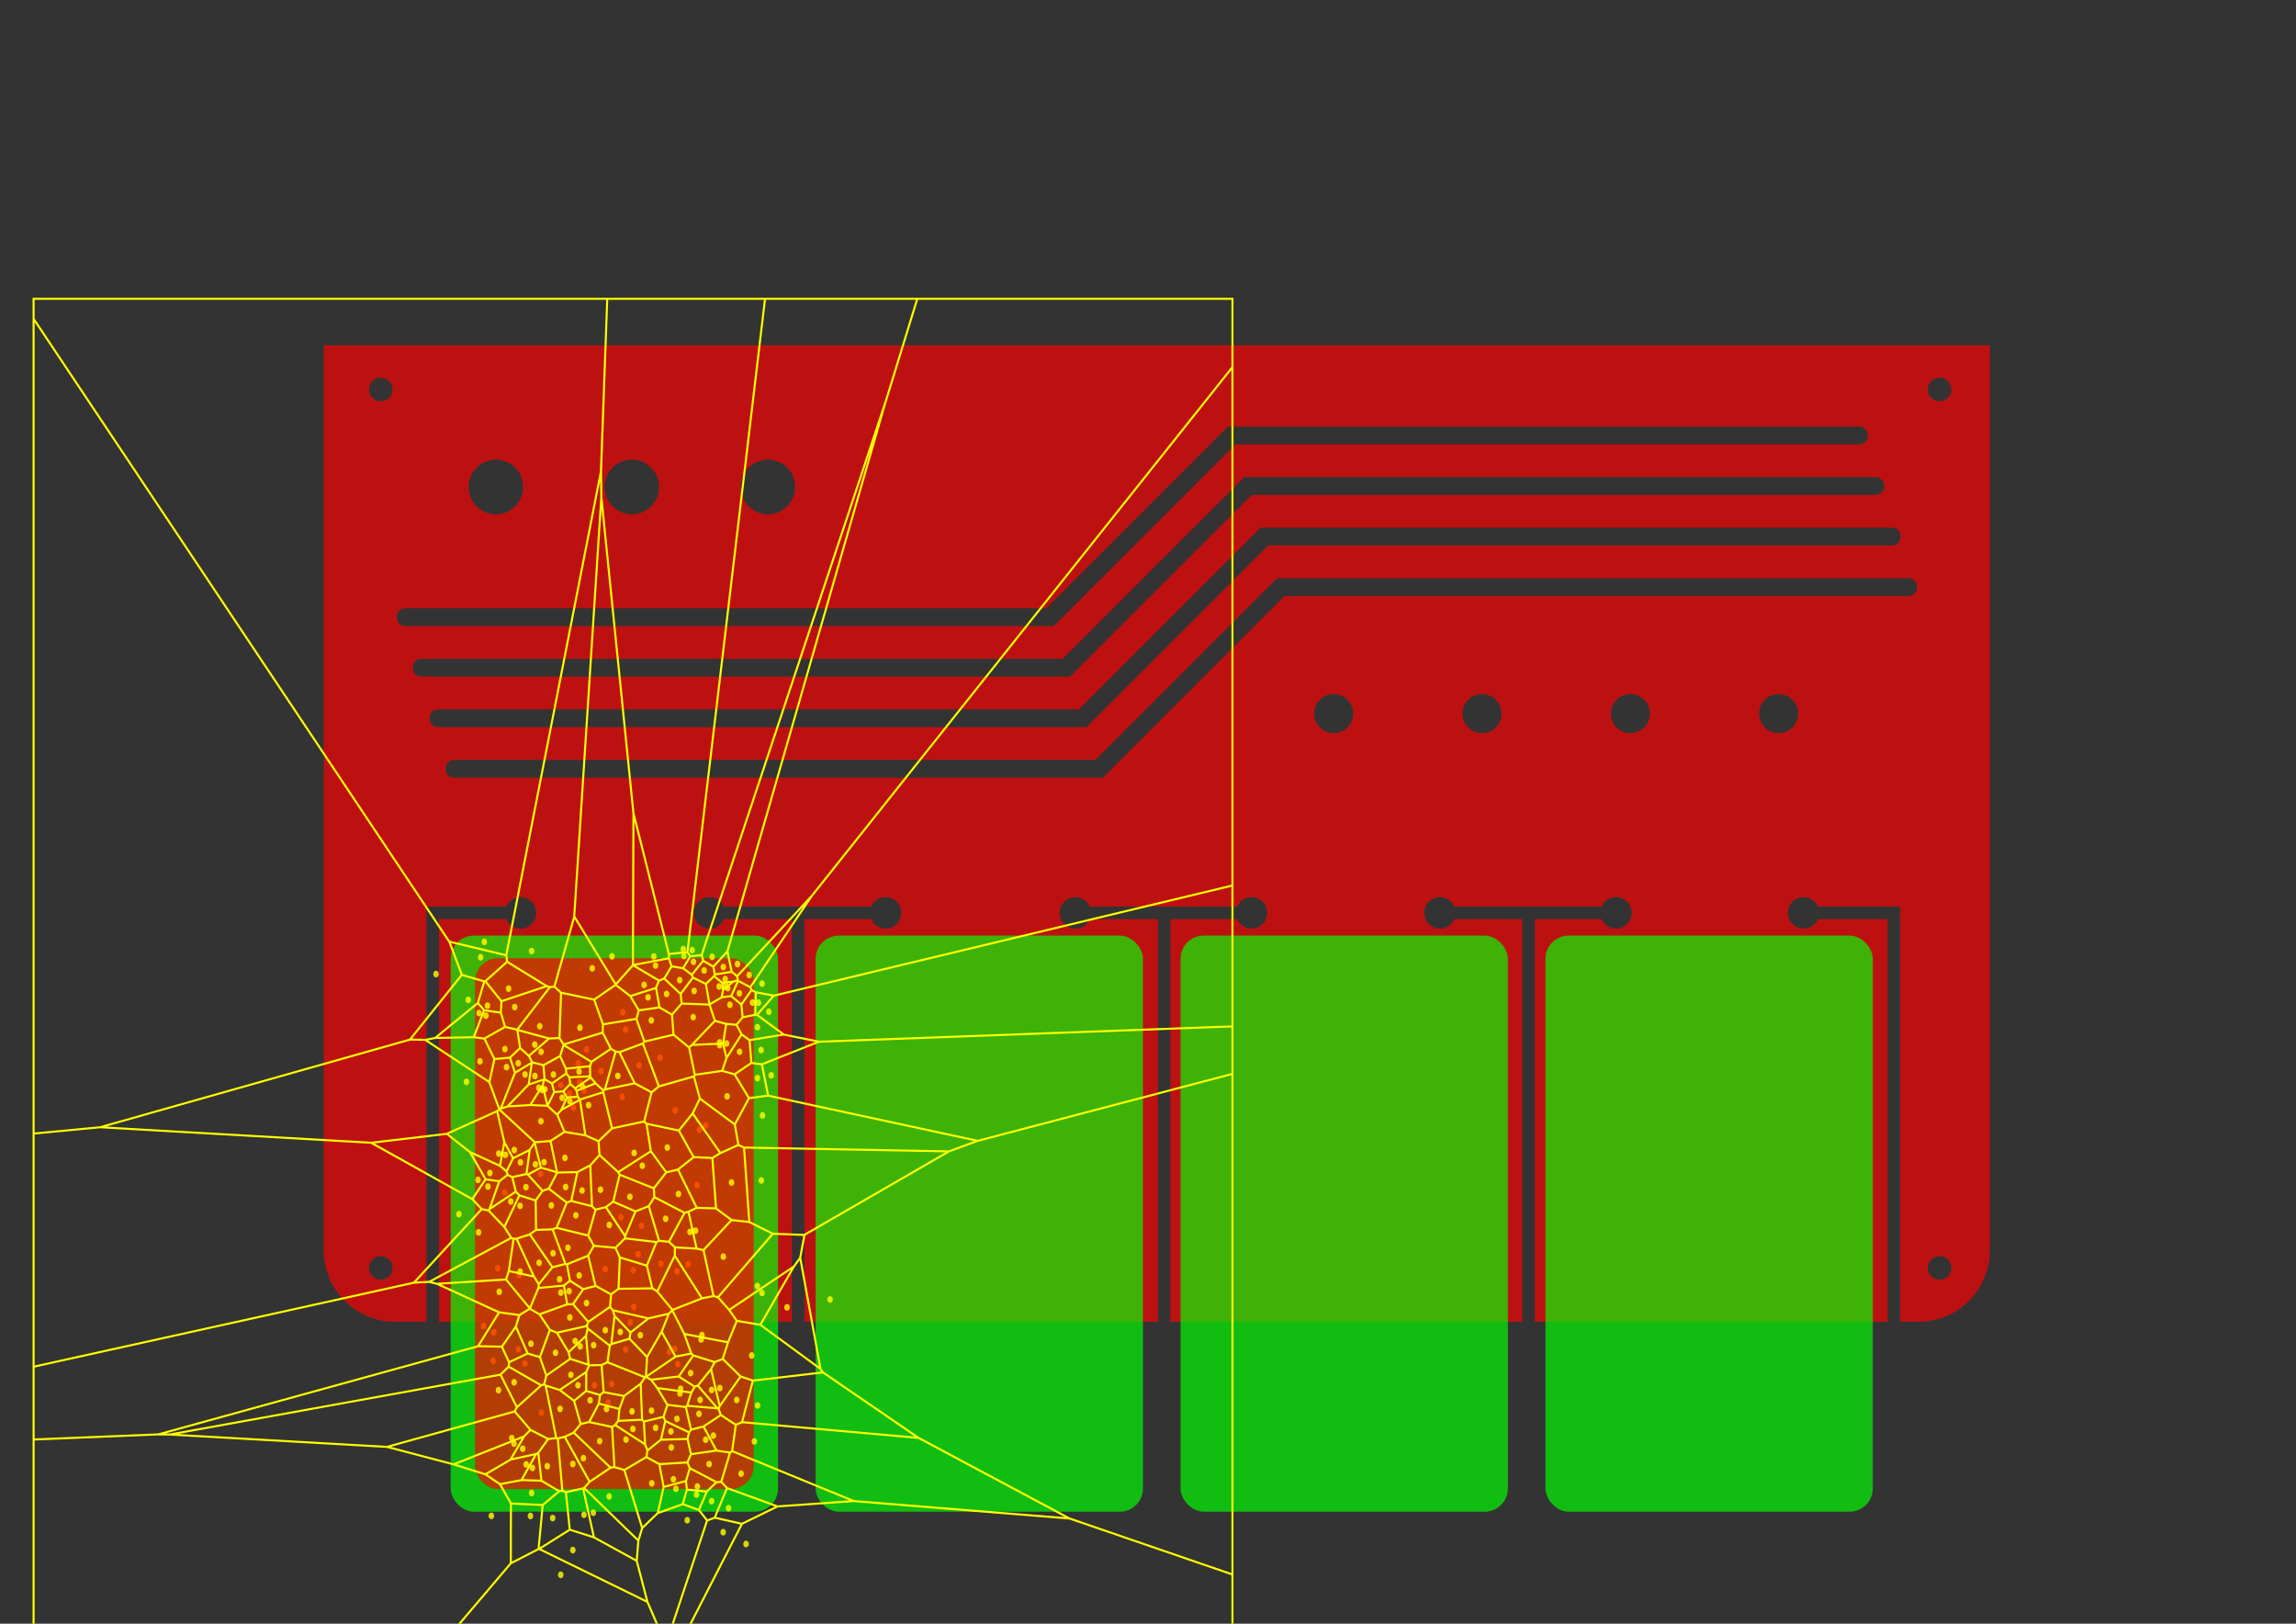 <?xml version="1.0" encoding="UTF-8" standalone="no"?>
<!-- Created with Inkscape (http://www.inkscape.org/) -->

<svg
   xmlns:dc="http://purl.org/dc/elements/1.1/"
   xmlns:cc="http://creativecommons.org/ns#"
   xmlns:rdf="http://www.w3.org/1999/02/22-rdf-syntax-ns#"
   xmlns:svg="http://www.w3.org/2000/svg"
   xmlns="http://www.w3.org/2000/svg"
   xmlns:xlink="http://www.w3.org/1999/xlink"
   xmlns:sodipodi="http://sodipodi.sourceforge.net/DTD/sodipodi-0.dtd"
   xmlns:inkscape="http://www.inkscape.org/namespaces/inkscape"
   width="297mm"
   height="210mm"
   viewBox="0 0 297 210"
   version="1.1"
   id="svg8"
   inkscape:version="0.91+devel r"
   sodipodi:docname="rascunho_5.svg">
  <rect x="0" y="0" width="297" height="210" fill="#333333" stroke="none"/>
  <sodipodi:namedview
     id="base"
     pagecolor="#ffffff"
     bordercolor="#666666"
     borderopacity="1.0"
     inkscape:pageopacity="0.0"
     inkscape:pageshadow="2"
     inkscape:zoom="1.0406944"
     inkscape:cx="342.36699"
     inkscape:cy="132.86149"
     inkscape:document-units="mm"
     inkscape:current-layer="layer5"
     showgrid="false"
     inkscape:window-width="800"
     inkscape:window-height="573"
     inkscape:window-x="0"
     inkscape:window-y="0"
     inkscape:window-maximized="1"
     showguides="true"
     inkscape:guide-bbox="true">
    <sodipodi:guide
       id="guide8410"
       orientation="1,0"
       position="55.083,92.928" />
    <sodipodi:guide
       id="guide8483"
       orientation="1,0"
       position="159.882,98.999" />
  </sodipodi:namedview>
  <defs
     id="defs2" />
  <g
     style="display:none"
     inkscape:label="footprints"
     id="layer2"
     inkscape:groupmode="layer">
    <g
       transform="translate(-25.489,-64.435)"
       id="g4279"
       style="display:inline">
      <rect
         style="opacity:1;fill:#4545ff;fill-opacity:0.802;stroke:none;stroke-width:0.256;stroke-linecap:round;stroke-linejoin:round;stroke-miterlimit:4;stroke-dasharray:none;stroke-dashoffset:0;stroke-opacity:1"
         id="rect4264"
         width="59"
         height="81"
         x="116.436"
         y="-266.371"
         transform="rotate(90)" />
      <rect
         style="opacity:1;fill:#4545ff;fill-opacity:0.802;stroke:none;stroke-width:0.212;stroke-linecap:round;stroke-linejoin:round;stroke-miterlimit:4;stroke-dasharray:none;stroke-dashoffset:0;stroke-opacity:1"
         id="rect4266"
         width="4.576"
         height="10.424"
         x="263.702"
         y="160.037" />
      <rect
         style="opacity:1;fill:#4545ff;fill-opacity:0.802;stroke:none;stroke-width:0.212;stroke-linecap:round;stroke-linejoin:round;stroke-miterlimit:4;stroke-dasharray:none;stroke-dashoffset:0;stroke-opacity:1"
         id="rect4272"
         width="10.424"
         height="7.627"
         x="258.559"
         y="121.068" />
    </g>
    <rect
       y="134.584"
       x="110.526"
       height="46.797"
       width="32.758"
       id="rect4331"
       style="display:inline;opacity:1;fill:#4545ff;fill-opacity:0.802;stroke:none;stroke-width:0.212;stroke-linecap:round;stroke-linejoin:round;stroke-miterlimit:4;stroke-dasharray:none;stroke-dashoffset:0;stroke-opacity:1"
       transform="translate(0,-87)" />
    <g
       id="g4319"
       transform="translate(-25.396,25.592)"
       style="display:inline">
      <circle
         style="opacity:1;fill:#4545ff;fill-opacity:0.802;stroke:none;stroke-width:0.194;stroke-linecap:round;stroke-linejoin:round;stroke-miterlimit:4;stroke-dasharray:none;stroke-dashoffset:0;stroke-opacity:1"
         id="circle4315"
         cx="275.895"
         cy="138.137"
         r="3" />
      <circle
         r="1.525"
         cy="138.137"
         cx="275.895"
         id="circle4317"
         style="opacity:1;fill:#4545ff;fill-opacity:0.802;stroke:none;stroke-width:0.098;stroke-linecap:round;stroke-linejoin:round;stroke-miterlimit:4;stroke-dasharray:none;stroke-dashoffset:0;stroke-opacity:1" />
    </g>
    <g
       transform="translate(-25.396,-87.837)"
       id="g4327"
       style="display:inline">
      <circle
         r="3"
         cy="138.137"
         cx="275.895"
         id="circle4323"
         style="opacity:1;fill:#4545ff;fill-opacity:0.802;stroke:none;stroke-width:0.194;stroke-linecap:round;stroke-linejoin:round;stroke-miterlimit:4;stroke-dasharray:none;stroke-dashoffset:0;stroke-opacity:1" />
      <circle
         style="opacity:1;fill:#4545ff;fill-opacity:0.802;stroke:none;stroke-width:0.098;stroke-linecap:round;stroke-linejoin:round;stroke-miterlimit:4;stroke-dasharray:none;stroke-dashoffset:0;stroke-opacity:1"
         id="circle4325"
         cx="275.895"
         cy="138.137"
         r="1.525" />
    </g>
    <g
       transform="translate(-23.682,-64.435)"
       id="g4359"
       style="display:inline">
      <rect
         style="opacity:1;fill:#4545ff;fill-opacity:0.802;stroke:none;stroke-width:0.212;stroke-linecap:round;stroke-linejoin:round;stroke-miterlimit:4;stroke-dasharray:none;stroke-dashoffset:0;stroke-opacity:1"
         id="rect4333"
         width="2.16"
         height="14.759"
         x="171.985"
         y="127.243" />
      <rect
         y="127.243"
         x="127.029"
         height="14.759"
         width="2.16"
         id="rect4335"
         style="opacity:1;fill:#4545ff;fill-opacity:0.802;stroke:none;stroke-width:0.212;stroke-linecap:round;stroke-linejoin:round;stroke-miterlimit:4;stroke-dasharray:none;stroke-dashoffset:0;stroke-opacity:1" />
    </g>
    <g
       transform="translate(-226.72,25.592)"
       id="g159"
       style="display:inline">
      <circle
         r="3"
         cy="138.137"
         cx="275.895"
         id="circle155"
         style="opacity:1;fill:#4545ff;fill-opacity:0.802;stroke:none;stroke-width:0.194;stroke-linecap:round;stroke-linejoin:round;stroke-miterlimit:4;stroke-dasharray:none;stroke-dashoffset:0;stroke-opacity:1" />
      <circle
         style="opacity:1;fill:#4545ff;fill-opacity:0.802;stroke:none;stroke-width:0.098;stroke-linecap:round;stroke-linejoin:round;stroke-miterlimit:4;stroke-dasharray:none;stroke-dashoffset:0;stroke-opacity:1"
         id="circle157"
         cx="275.895"
         cy="138.137"
         r="1.525" />
    </g>
    <g
       id="g165"
       transform="translate(-226.72,-87.837)"
       style="display:inline">
      <circle
         style="opacity:1;fill:#4545ff;fill-opacity:0.802;stroke:none;stroke-width:0.194;stroke-linecap:round;stroke-linejoin:round;stroke-miterlimit:4;stroke-dasharray:none;stroke-dashoffset:0;stroke-opacity:1"
         id="circle161"
         cx="275.895"
         cy="138.137"
         r="3" />
      <circle
         r="1.525"
         cy="138.137"
         cx="275.895"
         id="circle163"
         style="opacity:1;fill:#4545ff;fill-opacity:0.802;stroke:none;stroke-width:0.098;stroke-linecap:round;stroke-linejoin:round;stroke-miterlimit:4;stroke-dasharray:none;stroke-dashoffset:0;stroke-opacity:1" />
    </g>
    <circle
       r="8.5"
       cy="62.911"
       cx="64.021"
       id="path8388"
       style="display:inline;opacity:1;fill:#00ff00;fill-opacity:0.675;stroke:#00ff00;stroke-width:0;stroke-linecap:round;stroke-linejoin:miter;stroke-miterlimit:4;stroke-dasharray:none;stroke-dashoffset:0;stroke-opacity:1" />
    <circle
       r="8.5"
       cy="62.911"
       cx="81.586"
       id="path8388-9"
       style="display:inline;opacity:1;fill:#00ff00;fill-opacity:0.675;stroke:#00ff00;stroke-width:0;stroke-linecap:round;stroke-linejoin:miter;stroke-miterlimit:4;stroke-dasharray:none;stroke-dashoffset:0;stroke-opacity:1" />
    <circle
       r="8.5"
       cy="62.911"
       cx="99.151"
       id="path8388-9-2"
       style="display:inline;opacity:1;fill:#00ff00;fill-opacity:0.675;stroke:#00ff00;stroke-width:0;stroke-linecap:round;stroke-linejoin:miter;stroke-miterlimit:4;stroke-dasharray:none;stroke-dashoffset:0;stroke-opacity:1" />
  </g>
  <g
     style="display:none"
     inkscape:label="base"
     id="layer3"
     inkscape:groupmode="layer">
    <path
       inkscape:connector-curvature="0"
       id="path218"
       transform="scale(0.265)"
       d="m 158.051,168.539 v 441.627 c 0,19.363 15.587,34.951 34.949,34.951 h 743.355 c 19.363,0 34.949,-15.589 34.949,-34.951 V 168.539 H 541.545 V 341.633 H 417.736 V 168.539 Z m 27.809,15.809 a 5.764,5.764 0 0 1 5.764,5.764 5.764,5.764 0 0 1 -5.764,5.764 5.764,5.764 0 0 1 -5.764,-5.764 5.764,5.764 0 0 1 5.764,-5.764 z m 760.908,0 a 5.764,5.764 0 0 1 5.764,5.764 5.764,5.764 0 0 1 -5.764,5.764 5.764,5.764 0 0 1 -5.764,-5.764 5.764,5.764 0 0 1 5.764,-5.764 z m -556.166,15.33 h 8.164 v 121.771 h -8.164 z m 169.914,0 h 8.164 v 121.771 h -8.164 z m -374.656,413.375 a 5.764,5.764 0 0 1 5.764,5.764 5.764,5.764 0 0 1 -5.764,5.764 5.764,5.764 0 0 1 -5.764,-5.764 5.764,5.764 0 0 1 5.764,-5.764 z m 760.908,0 a 5.764,5.764 0 0 1 5.764,5.764 5.764,5.764 0 0 1 -5.764,5.764 5.764,5.764 0 0 1 -5.764,-5.764 5.764,5.764 0 0 1 5.764,-5.764 z"
       style="display:inline;opacity:1;fill:#0000ff;fill-opacity:1;stroke:#000000;stroke-width:0.72;stroke-linecap:round;stroke-linejoin:round;stroke-miterlimit:4;stroke-dasharray:none;stroke-dashoffset:0;stroke-opacity:1" />
  </g>
  <g
     style="display:inline"
     inkscape:label="topo"
     id="layer4"
     inkscape:groupmode="layer">
    <path
       sodipodi:nodetypes="cssccccccccccccccccccccccccccccccccccccccccccccccccccccccccccccccsscccccccccccccccccssccccccccccccccccccsccccccccccccccccccccccccccccccccccccccccccccccccccccccccccccc"
       inkscape:connector-curvature="0"
       id="path4173"
       transform="scale(0.265)"
       d="m 158.051,168.539 v 441.627 c 0,19.363 15.587,34.951 34.949,34.951 h 15.188 V 442.479 h 5.818 33.021 c 1.217,-2.813 3.986,-4.633 7.051,-4.635 4.246,-2.3e-4 7.69,3.442 7.689,7.688 2e-4,4.246 -3.443,7.688 -7.689,7.688 -3.062,-0.004 -5.829,-1.824 -7.045,-4.635 H 214.291 V 645.117 H 386.591 V 448.582 h -33.18 c -1.217,2.813 -3.988,4.635 -7.053,4.637 -4.246,2.3e-4 -7.688,-3.442 -7.688,-7.688 -2.1e-4,-4.246 3.442,-7.688 7.688,-7.688 3.062,0.004 5.829,1.825 7.045,4.635 h 71.832 c 1.217,-2.813 3.988,-4.633 7.053,-4.635 4.246,-1.9e-4 7.688,3.442 7.688,7.688 1.9e-4,4.246 -3.442,7.688 -7.688,7.688 -3.062,-0.004 -5.831,-1.826 -7.047,-4.637 H 392.694 V 645.117 H 565.191 V 448.582 h -33.178 c -1.217,2.813 -3.988,4.635 -7.053,4.637 -4.246,2.3e-4 -7.688,-3.442 -7.688,-7.688 -2.3e-4,-4.246 3.442,-7.688 7.688,-7.688 3.062,0.004 5.829,1.825 7.045,4.635 h 71.832 c 1.217,-2.813 3.986,-4.633 7.051,-4.635 4.246,-1.9e-4 7.69,3.442 7.689,7.688 1.9e-4,4.246 -3.444,7.688 -7.689,7.688 -3.062,-0.004 -5.829,-1.826 -7.045,-4.637 H 571.297 V 645.117 H 743.119 V 448.582 h -33.18 c -1.217,2.813 -3.988,4.635 -7.053,4.637 -4.246,2.3e-4 -7.688,-3.442 -7.688,-7.688 -2.3e-4,-4.246 3.442,-7.688 7.688,-7.688 3.062,0.004 5.829,1.825 7.045,4.635 h 71.832 c 1.217,-2.813 3.988,-4.633 7.053,-4.635 4.246,-1.9e-4 7.688,3.442 7.688,7.688 1.9e-4,4.246 -3.442,7.688 -7.688,7.688 -3.062,-0.004 -5.831,-1.826 -7.047,-4.637 h -32.547 v 196.535 h 172.188 V 448.584 h -33.971 c -1.216,2.811 -3.983,4.631 -7.045,4.635 -4.246,1.9e-4 -7.69,-3.442 -7.689,-7.688 -2.3e-4,-4.246 3.443,-7.688 7.689,-7.688 3.065,0.002 5.834,1.822 7.051,4.635 h 34.25 5.82 v 202.639 h 8.84 c 19.363,0 34.949,-15.589 34.949,-34.951 V 168.539 Z m 27.809,15.809 c 3.183,6e-5 5.764,2.581 5.764,5.764 -6e-5,3.183 -2.581,5.764 -5.764,5.764 -3.183,-5e-5 -5.764,-2.58 -5.764,-5.764 6e-5,-3.183 2.581,-5.764 5.764,-5.764 z m 760.908,0 c 3.183,6e-5 5.764,2.581 5.764,5.764 -6e-5,3.183 -2.581,5.764 -5.764,5.764 -3.183,-6e-5 -5.764,-2.581 -5.764,-5.764 6e-5,-3.183 2.581,-5.764 5.764,-5.764 z m -347.357,23.844 h 307.941 c 5.863,-0.067 5.863,8.762 0,8.695 H 603.004 l -88.678,88.68 H 198.004 c -5.798,0 -5.798,-8.697 0,-8.697 H 510.73 Z M 242.062,224.355 c 7.359,-7.7e-4 13.325,5.965 13.324,13.324 -3.2e-4,7.358 -5.966,13.323 -13.324,13.322 -7.358,-3.1e-4 -13.322,-5.965 -13.322,-13.322 -7.7e-4,-7.358 5.964,-13.324 13.322,-13.324 z m 66.387,0 c 7.359,-7.7e-4 13.325,5.965 13.324,13.324 -3.2e-4,7.358 -5.966,13.323 -13.324,13.322 -7.358,-3.1e-4 -13.322,-5.965 -13.322,-13.322 -7.7e-4,-7.358 5.964,-13.324 13.322,-13.324 z m 66.387,0 c 7.359,-7.7e-4 13.325,5.965 13.324,13.324 -3.2e-4,7.358 -5.966,13.323 -13.324,13.322 -7.358,-3.1e-4 -13.322,-5.965 -13.322,-13.322 -7.7e-4,-7.358 5.964,-13.324 13.322,-13.324 z m 540.561,8.504 c 2.439,-0.042 4.435,1.931 4.421,4.371 -0.014,2.439 -2.032,4.39 -4.47,4.321 h -304.342 l -88.678,88.678 H 206.006 c -6.016,0.229 -6.016,-8.916 0,-8.688 h 312.719 l 88.68,-88.68 h 307.943 c 0.016,-7.4e-4 0.033,-0.001 0.049,-0.002 z m -299.99,24.666 h 307.943 c 5.863,-0.066 5.863,8.762 0,8.695 h -304.342 l -88.678,88.678 H 214.008 c -5.732,-0.064 -5.732,-8.631 0,-8.695 h 312.719 z m 315.994,24.668 c 2.453,-0.062 4.471,1.916 4.457,4.37 -0.014,2.454 -2.054,4.41 -4.506,4.32 H 627.01 L 538.332,379.562 H 222.004 c -5.979,0.189 -5.979,-8.878 0,-8.689 h 312.725 l 88.68,-88.678 h 307.943 c 0.016,-7.4e-4 0.033,-0.001 0.049,-0.002 z m -280.389,56.547 c 5.27,1.9e-4 9.543,4.273 9.543,9.543 -1.9e-4,5.27 -4.273,9.543 -9.543,9.543 -5.27,-1.9e-4 -9.543,-4.273 -9.543,-9.543 1.9e-4,-5.27 4.273,-9.543 9.543,-9.543 z m 72.408,0 c 5.271,-8.9e-4 9.545,4.272 9.545,9.543 -1.9e-4,5.271 -4.274,9.544 -9.545,9.543 -5.27,-1.9e-4 -9.543,-4.273 -9.543,-9.543 1.9e-4,-5.27 4.273,-9.543 9.543,-9.543 z m 72.41,0 c 5.27,1.9e-4 9.543,4.273 9.543,9.543 -1.9e-4,5.27 -4.273,9.543 -9.543,9.543 -5.27,-1.9e-4 -9.543,-4.273 -9.543,-9.543 1.9e-4,-5.27 4.273,-9.543 9.543,-9.543 z m 72.41,0 c 5.27,1.9e-4 9.543,4.273 9.543,9.543 -1.9e-4,5.27 -4.273,9.543 -9.543,9.543 -5.271,8.9e-4 -9.545,-4.272 -9.545,-9.543 1.9e-4,-5.271 4.274,-9.544 9.545,-9.543 z m -682.381,274.312 c 3.183,6e-5 5.764,2.581 5.764,5.764 -6e-5,3.183 -2.581,5.764 -5.764,5.764 -3.183,-5e-5 -5.764,-2.58 -5.764,-5.764 5e-5,-3.183 2.581,-5.764 5.764,-5.764 z m 760.908,0 c 3.183,6e-5 5.764,2.581 5.764,5.764 -6e-5,3.183 -2.581,5.764 -5.764,5.764 -3.183,-6e-5 -5.764,-2.581 -5.764,-5.764 5e-5,-3.183 2.58,-5.764 5.764,-5.764 z"
       style="display:inline;opacity:1;fill:#ff0000;fill-opacity:0.675;stroke:none;stroke-width:2.72;stroke-linecap:round;stroke-linejoin:round;stroke-miterlimit:4;stroke-dasharray:none;stroke-dashoffset:0;stroke-opacity:1" />
  </g>
  <g
     inkscape:label="pads"
     id="layer5"
     inkscape:groupmode="layer">
    <rect
       ry="2.998"
       rx="2.998"
       y="121.005"
       x="58.303"
       height="74.509"
       width="42.342"
       id="rect8514"
       style="opacity:1;fill:#00ff00;fill-opacity:0.675;stroke:#00ff00;stroke-width:0;stroke-linecap:round;stroke-linejoin:miter;stroke-miterlimit:4;stroke-dasharray:none;stroke-dashoffset:0;stroke-opacity:1" />
    <rect
       style="opacity:1;fill:#00ff00;fill-opacity:0.675;stroke:#00ff00;stroke-width:0;stroke-linecap:round;stroke-linejoin:miter;stroke-miterlimit:4;stroke-dasharray:none;stroke-dashoffset:0;stroke-opacity:1"
       id="rect120"
       width="42.342"
       height="74.509"
       x="105.507"
       y="121.005"
       rx="2.998"
       ry="2.998" />
    <rect
       ry="2.998"
       rx="2.998"
       y="121.005"
       x="152.71"
       height="74.509"
       width="42.342"
       id="rect122"
       style="opacity:1;fill:#00ff00;fill-opacity:0.675;stroke:#00ff00;stroke-width:0;stroke-linecap:round;stroke-linejoin:miter;stroke-miterlimit:4;stroke-dasharray:none;stroke-dashoffset:0;stroke-opacity:1" />
    <rect
       style="opacity:1;fill:#00ff00;fill-opacity:0.675;stroke:#00ff00;stroke-width:0;stroke-linecap:round;stroke-linejoin:miter;stroke-miterlimit:4;stroke-dasharray:none;stroke-dashoffset:0;stroke-opacity:1"
       id="rect124"
       width="42.342"
       height="74.509"
       x="199.914"
       y="121.005"
       rx="2.998"
       ry="2.998" />
    <ellipse
       ry="0.433"
       rx="0.36"
       cy="151.827"
       cx="69.932"
       id="path168"
       style="opacity:1;fill:#ffff00;fill-opacity:0.802;stroke:none;stroke-width:0.164;stroke-linecap:round;stroke-linejoin:round;stroke-miterlimit:4;stroke-dasharray:none;stroke-dashoffset:0;stroke-opacity:1" />
    <use
       transform="translate(10.632,-20.881)"
       height="100%"
       width="100%"
       y="0"
       x="0"
       xlink:href="#path168"
       id="use179" />
    <use
       transform="translate(10.553,-9.955)"
       height="100%"
       width="100%"
       y="0"
       x="0"
       xlink:href="#path168"
       id="use181" />
    <use
       transform="translate(5.938,-16.085)"
       height="100%"
       width="100%"
       y="0"
       x="0"
       xlink:href="#path168"
       id="use183" />
    <use
       transform="translate(10.993,-18.689)"
       height="100%"
       width="100%"
       y="0"
       x="0"
       xlink:href="#path168"
       id="use185" />
    <use
       transform="translate(15.452,-15.04)"
       height="100%"
       width="100%"
       y="0"
       x="0"
       xlink:href="#path168"
       id="use187" />
    <use
       transform="translate(7.812,-13.291)"
       height="100%"
       width="100%"
       y="0"
       x="0"
       xlink:href="#path168"
       id="use189" />
    <use
       transform="translate(4.863,-14.307)"
       height="100%"
       width="100%"
       y="0"
       x="0"
       xlink:href="#path168"
       id="use191" />
    <use
       transform="translate(5.595,-10.832)"
       height="100%"
       width="100%"
       y="0"
       x="0"
       xlink:href="#path168"
       id="use193" />
    <use
       transform="translate(2.623,-11.477)"
       height="100%"
       width="100%"
       y="0"
       x="0"
       xlink:href="#path168"
       id="use195" />
    <use
       transform="translate(5.041,-11.853)"
       height="100%"
       width="100%"
       y="0"
       x="0"
       xlink:href="#path168"
       id="use197" />
    <use
       transform="translate(3.724,-10.41)"
       height="100%"
       width="100%"
       y="0"
       x="0"
       xlink:href="#path168"
       id="use199" />
    <use
       transform="translate(4.224,-8.587)"
       height="100%"
       width="100%"
       y="0"
       x="0"
       xlink:href="#path168"
       id="use201" />
    <use
       transform="translate(12.735,-14.027)"
       height="100%"
       width="100%"
       y="0"
       x="0"
       xlink:href="#path168"
       id="use203" />
    <use
       transform="translate(20.54,-5.708)"
       height="100%"
       width="100%"
       y="0"
       x="0"
       xlink:href="#path168"
       id="use205" />
    <use
       transform="translate(17.406,-8.216)"
       height="100%"
       width="100%"
       y="0"
       x="0"
       xlink:href="#path168"
       id="use207" />
    <use
       transform="translate(21.351,-6.275)"
       height="100%"
       width="100%"
       y="0"
       x="0"
       xlink:href="#path168"
       id="use209" />
    <use
       transform="translate(20.217,1.429)"
       height="100%"
       width="100%"
       y="0"
       x="0"
       xlink:href="#path168"
       id="use211" />
    <use
       transform="translate(12.62,10.391)"
       height="100%"
       width="100%"
       y="0"
       x="0"
       xlink:href="#path168"
       id="use213" />
    <use
       transform="translate(11.987,12.462)"
       height="100%"
       width="100%"
       y="0"
       x="0"
       xlink:href="#path168"
       id="use215" />
    <use
       transform="translate(8.363,12.309)"
       height="100%"
       width="100%"
       y="0"
       x="0"
       xlink:href="#path168"
       id="use217" />
    <use
       transform="translate(10.392,5.607)"
       height="100%"
       width="100%"
       y="0"
       x="0"
       xlink:href="#path168"
       id="use219" />
    <use
       transform="translate(17.632,12.617)"
       height="100%"
       width="100%"
       y="0"
       x="0"
       xlink:href="#path168"
       id="use221" />
    <use
       transform="translate(19.08,11.695)"
       height="100%"
       width="100%"
       y="0"
       x="0"
       xlink:href="#path168"
       id="use223" />
    <use
       transform="translate(13.052,6.726)"
       height="100%"
       width="100%"
       y="0"
       x="0"
       xlink:href="#path168"
       id="use225" />
    <use
       transform="translate(15.564,11.603)"
       height="100%"
       width="100%"
       y="0"
       x="0"
       xlink:href="#path168"
       id="use227" />
    <use
       transform="translate(12.05,17.216)"
       height="100%"
       width="100%"
       y="0"
       x="0"
       xlink:href="#path168"
       id="use229" />
    <use
       transform="translate(10.98,22.707)"
       height="100%"
       width="100%"
       y="0"
       x="0"
       xlink:href="#path168"
       id="use231" />
    <use
       transform="translate(9.193,27.167)"
       height="100%"
       width="100%"
       y="0"
       x="0"
       xlink:href="#path168"
       id="use233" />
    <use
       transform="translate(0.103,30.875)"
       height="100%"
       width="100%"
       y="0"
       x="0"
       xlink:href="#path168"
       id="use235" />
    <use
       transform="translate(6.968,27.342)"
       height="100%"
       width="100%"
       y="0"
       x="0"
       xlink:href="#path168"
       id="use237" />
    <use
       transform="translate(8.737,29.59)"
       height="100%"
       width="100%"
       y="0"
       x="0"
       xlink:href="#path168"
       id="use239" />
    <use
       transform="translate(16.648,23.023)"
       height="100%"
       width="100%"
       y="0"
       x="0"
       xlink:href="#path168"
       id="use241" />
    <use
       transform="translate(17.732,24.603)"
       height="100%"
       width="100%"
       y="0"
       x="0"
       xlink:href="#path168"
       id="use243" />
    <use
       transform="translate(17.347,22.634)"
       height="100%"
       width="100%"
       y="0"
       x="0"
       xlink:href="#path168"
       id="use245" />
    <use
       transform="translate(11.594,19.2)"
       height="100%"
       width="100%"
       y="0"
       x="0"
       xlink:href="#path168"
       id="use247" />
    <use
       transform="translate(-6.135,24.175)"
       height="100%"
       width="100%"
       y="0"
       x="0"
       xlink:href="#path168"
       id="use249" />
    <use
       transform="translate(-6.056,20.482)"
       height="100%"
       width="100%"
       y="0"
       x="0"
       xlink:href="#path168"
       id="use251" />
    <use
       transform="translate(-2.027,24.518)"
       height="100%"
       width="100%"
       y="0"
       x="0"
       xlink:href="#path168"
       id="use253" />
    <use
       transform="translate(-7.38,19.659)"
       height="100%"
       width="100%"
       y="0"
       x="0"
       xlink:href="#path168"
       id="use255" />
    <use
       transform="translate(-2.896,22.683)"
       height="100%"
       width="100%"
       y="0"
       x="0"
       xlink:href="#path168"
       id="use257" />
    <use
       transform="translate(-5.543,12.199)"
       height="100%"
       width="100%"
       y="0"
       x="0"
       xlink:href="#path168"
       id="use259" />
    <use
       transform="translate(-2.754,13.105)"
       height="100%"
       width="100%"
       y="0"
       x="0"
       xlink:href="#path168"
       id="use261" />
    <use
       transform="translate(-4.635,2.4)"
       height="100%"
       width="100%"
       y="0"
       x="0"
       xlink:href="#path168"
       id="use263" />
    <rect
       style="opacity:1;fill:#ff0000;fill-opacity:0.675;stroke:#00ff00;stroke-width:0;stroke-linecap:round;stroke-linejoin:miter;stroke-miterlimit:4;stroke-dasharray:none;stroke-dashoffset:0;stroke-opacity:1"
       id="rect147"
       width="36.05"
       height="68.662"
       x="61.449"
       y="123.929"
       rx="2.998"
       ry="2.998" />
    <path
       id="path2260"
       style="fill:none;stroke:#ffff00;stroke-width:0.265"
       d="m 86.742,215.029 11.953,71.818 M 4.347,146.612 12.959,145.791 m 53.116,56.398 -61.727,72.659 m 134.007,-78.456 21.073,7.242 M 100.09,128.776 159.427,114.527 M 4.347,186.177 20.485,185.515 M 4.347,176.765 53.537,165.9 m 65.287,20.07 19.53,10.423 m -27.925,-2.255 27.925,2.255 m -42.379,0.689 -9.233,17.947 m -0.61,-2.325 0.61,2.325 m -66.257,-29.514 1.483,0.018 m -1.483,-0.018 41.352,-11.402 m 29.63,22.54 -5.334,16.051 m -2.383,-5.524 2.383,5.524 m -64.164,-27.171 28.096,1.597 m -28.096,-1.597 42.774,-7.744 m 41.197,-43.058 53.488,-1.984 m -32.958,14.807 32.958,-8.662 m -77.062,62.977 1.384,5.311 m -14.006,-6.849 14.006,6.849 m -1.175,-7.926 -0.21,2.615 m -5.539,-3.039 5.539,3.039 m 12.335,-14.192 15.73,6.46 m -9.858,0.696 9.858,-0.696 m -44.354,8.052 3.589,-1.847 m -3.572,-5.891 -0.016,7.738 m 40.386,-24.687 12.364,8.467 m -22.837,-2.036 22.837,2.036 m -35.756,11.662 -0.494,1.622 m -7.021,-6.811 7.021,6.811 m -12.911,1.088 0.08,-0.011 m 0.459,-5.677 -0.539,5.688 m 0.08,-0.011 3.957,-2.49 m 9.369,-0.209 2.011,-1.933 m -4.317,-5.574 2.306,7.506 m -33.005,-10.501 8.613,2.262 m -8.613,-2.262 16.514,-4.581 m 8.844,9.949 1.405,6.332 m -3.126,-0.99 3.126,0.99 m 17.214,-6.372 6.532,2.374 m -4.596,2.249 4.596,-2.249 m -27.377,-1.844 0.506,4.852 m 18.748,-1.552 3.528,0.794 m -10.896,-1.383 3.232,-1.163 m -2.465,-2.22 -0.766,3.384 m 6.387,0.954 0.98,-0.365 m -2.044,-0.993 1.064,1.358 m 2.573,-4.194 -1.592,3.829 m -33.771,-6.896 4.112,1.29 m -4.112,-1.29 9.113,-3.613 m -1.698,8.672 4.111,0.202 m -5.531,-2.698 1.42,2.496 m 25.335,-1.536 -1.023,2.38 m -2.091,-0.759 2.091,0.759 m -20.201,-0.641 2.128,-1.793 m 0.864,0.128 2.227,-0.49 m -2.685,0.32 0.458,0.171 m 15.653,-0.339 -0.535,1.886 m -16.162,-8.496 0.587,6.778 m -0.406,0.042 0.406,-0.042 m -2.698,-1.304 2.292,1.346 m -7.66,-0.905 2.793,-0.53 m -4.676,-0.743 1.882,1.273 m -1.882,-1.273 3.249,-1.902 m 9.384,3.718 0.132,-0.056 m 0.712,-0.796 -0.712,0.796 m 17.739,-0.785 0.747,0.801 m -17.774,-0.812 2.707,-1.819 m -5.924,-3.996 3.216,5.815 m 18.165,-3.774 -1.138,3.785 m -0.616,0.041 0.616,-0.041 m -1.867,1.258 1.25,-1.217 m -3.829,0.951 2.579,0.266 m -2.196,-3.025 3.446,1.808 m -11.913,-1.573 2.844,-1.675 m -4.133,1.292 1.29,0.383 m 7.966,1.421 0.119,1.103 m -3.001,-0.334 2.882,-0.769 m -3.443,-2.178 0.561,2.947 m -6.672,-7.764 0.299,5.191 m -0.5,0.085 0.5,-0.085 m -5.264,-4.46 4.763,4.545 m -9.348,-1.918 0.414,3.604 m -2.575,-0.089 2.575,0.089 m -0.695,-3.461 -1.879,3.372 m -54.505,-45.634 35.056,2.008 m -35.056,-2.008 40.075,-11.333 m 36.196,55.432 -0.501,1.656 m 0.183,-2.405 0.318,0.749 m -3.944,-0.522 3.626,-0.227 m -5.305,-0.691 1.679,0.918 m 4.091,-1.288 -0.465,1.06 m -5.157,-1.544 -0.149,0.854 m 10.824,-0.578 0.269,-0.196 m -2.02,-0.065 1.752,0.261 m -28.394,0.908 3.306,-0.727 m -1.554,-2.274 -1.752,3.001 m 29.143,-4.503 -0.48,3.4 m -5.323,0.404 3.303,-0.469 m -3.749,-1.505 0.446,1.973 m -5.622,-0.484 1.731,-1.387 m -2.045,0.598 0.313,0.789 m -12.853,-1.484 -1.277,1.797 m -0.282,0.143 0.282,-0.143 m 2.525,-1.87 0.899,-0.208 m -1.092,0.166 0.192,0.043 m -1.568,-6.841 1.375,6.798 m -1.056,0.116 1.056,-0.116 m -3.338,-1.068 2.283,1.183 m 20.105,-1.622 1.672,3.121 m -19.63,-1.78 1.16,-0.549 m 9.081,-1.424 0.151,2.95 m -3.875,-2.506 3.875,2.506 m -8.331,-2.633 -0.901,1.107 m 14.924,-0.024 -0.202,0.849 m -3.445,0.102 3.445,-0.102 m -2.872,-2.319 -0.572,2.422 m 3.898,-1.298 -0.251,0.347 m -3.075,-1.47 3.075,1.47 m -22.556,-2.709 2.042,2.38 m 0,0 -0.83,0.85 m 27.391,-1.502 0.807,-0.343 m -2.74,-0.922 1.933,1.265 m -20.07,-0.102 1.094,-0.256 m -1.948,-2.738 0.854,2.994 m 14.274,0.737 1.624,-0.421 m -2.292,-2.509 0.668,2.93 m -10.209,-0.36 0.392,-0.249 m -3.362,-0.383 2.97,0.632 m 26.963,-7.5 0.322,0.451 m -9.067,1.062 9.067,-1.062 m -9.067,1.062 -1.406,5.369 m -18.521,-2.4 -1.262,2.385 m 3.767,-0.151 -0.406,0.534 m 11.441,0.189 2.24,-1.48 m 10.265,-20.346 2.626,14.387 m -7.784,-5.711 7.784,5.711 m -39.276,4.956 -0.284,0.542 m 13.394,1.219 3.086,-0.148 m -2.937,-1.39 -0.149,1.538 m 12.985,-1.546 0.29,0.789 m -9.956,0.847 2.54,-0.612 m -2.773,0.374 0.233,0.237 m 2.54,-0.612 0.227,0.542 m -3.179,-4.825 0.178,4.657 m -16.196,-1.613 3.148,-2.832 m -5.267,-1.387 2.119,4.219 m 19.472,-0.318 -0.502,1.557 m 7.267,-1.381 -0.142,0.357 m -0.147,-0.078 0.147,0.078 m -2.691,-3.014 2.543,2.936 m -3.922,-0.323 3.922,0.323 m 2.99,-4.117 -2.701,3.838 m -1.117,-4.783 1.117,4.783 m -4.383,0.117 0.172,-0.16 m -2.554,-0.132 2.382,0.292 m -7.981,-1.431 -0.614,1.679 m -2.654,-0.697 2.654,0.697 m 4.905,-2.705 1.307,2.164 m 3.1,-1.581 -0.546,1.713 m -14.631,-0.641 1.573,-1.274 m -3.421,-0.128 1.848,1.402 m 6.478,-0.629 2.145,-1.588 m -4.79,1.09 2.645,0.498 m -10.152,-1.352 1.825,0.58 m -2.019,-0.731 0.194,0.151 m 7.032,1.227 -0.148,1.107 m -6.795,-3.627 -0.282,1.141 m -0.38,0.127 0.38,-0.127 m 13.048,-0.915 -0.557,0.83 m -17.077,-2.209 4.206,2.421 m 15.017,0.35 4.408,0.583 m -5.212,-1.653 0.804,1.07 m -1.589,-1.392 0.12,-0.051 m -4.97,-1.892 4.85,1.943 m 0.12,-0.051 0.005,0.002 m 0.138,-2.568 -0.143,2.566 m 0.005,0.002 0.66,0.372 m -0.66,-0.372 3.817,-2.621 m -3.157,2.992 3.574,-0.425 m -15.388,1.749 3.43,-2.335 m 1.777,2.982 0.475,-0.374 m -2.26,-0.146 1.785,0.52 m 18.185,-2.399 1.594,0.537 m -7.529,0.787 -0.43,0.757 m -11.62,-3.558 0.276,3.502 m -2.252,-2.609 -0.009,2.463 m 14.035,-0.556 0.402,-0.143 m -2.47,-1.178 2.068,1.321 m 3.629,-3.584 2.307,2.26 m -25.128,-0.12 3.094,-2.157 m -3.927,-0.219 0.833,2.376 m 21.31,-0.825 -1.715,2.127 m -25.524,-1.42 1.06,-1.034 m 26.646,-0.585 -0.468,0.913 m -2.304,-1.775 -1.882,2.723 m 4.653,-1.861 1.044,-0.402 m -3.815,-0.46 2.771,0.862 m 1.726,-2.555 -0.682,2.153 m -17.274,0.818 -0.381,0.858 m 1.976,-0.893 0.774,-0.36 m -2.369,0.395 1.595,-0.035 m -1.677,-0.028 0.082,0.063 m -0.415,-3.814 0.333,3.751 m -2.371,-0.773 2.371,0.773 m 2.74,-2.471 -0.29,2.138 m -12.738,0.004 -0.047,0.56 m 19.783,-4.511 -1.886,3.273 m -2.277,-2.372 2.277,2.372 m -17.85,0.678 2.407,-1.139 m -3.336,-0.877 0.929,2.016 m 7.693,-1.3 0.223,0.856 m -2.626,-3.742 -1.301,3.523 m -1.581,-0.476 1.581,0.476 m 19.583,-0.467 0.256,0.243 m -1.165,-2.78 0.909,2.537 m -2.042,0.399 2.042,-0.399 m 5.891,-4.225 -1.137,2.775 m -5.662,-1.087 5.662,1.087 m -32.337,0.498 3.084,0.066 m -0.362,-4.443 -2.721,4.377 m 11.706,0.782 2.261,-2.122 m -3.766,-0.4 1.506,2.522 m -20.005,-8.995 1.967,-0.105 m 6.813,-9.412 -8.78,9.517 m 32.049,6.344 1.793,3.22 m -20.655,-3.876 1.532,3.468 m -1.532,-3.468 -1.804,2.591 m 14.157,-0.337 -0.201,0.211 m -2.859,-2.237 2.859,2.237 m 0.201,-0.211 2.345,-0.697 m -1.935,-2.961 -0.41,3.658 m 16.234,-3.002 3.042,0.501 m -4.034,-1.914 0.992,1.413 m 4.046,-29.132 27.111,5.847 m -3.719,1.365 3.719,-1.365 m -23.778,16.253 -4.337,7.533 m -27.215,0.668 0.898,0.364 m -2.255,-2.377 1.357,2.013 m 15.376,-2.099 -0.93,2.335 m -13.549,0.129 3.867,-0.875 m -20.399,-5.703 1.032,0.254 m -1.032,-0.254 10.634,-5.692 m 20.824,9.369 1.55,3.055 m -6.958,-0.178 -0.132,0.795 m -14.237,-3.055 -0.461,1.499 m 19.791,-1.679 0.447,-0.437 m -3.081,1.051 2.635,-0.614 m 0.466,-0.484 -0.019,0.047 m 0.019,-0.047 3.818,-1.502 m -5.788,-0.89 1.97,2.392 m -10.964,2.39 -0.214,0.957 m 18.516,-3.346 8.371,-5.619 m -9.822,3.979 1.451,1.64 m -37.783,-3.378 8.022,3.687 m -8.022,-3.687 8.919,-0.56 m 10.448,6.009 0.114,0.318 m -8.832,-1.726 1.351,-0.824 m -3.978,0.471 2.627,0.353 m 8.906,0.886 -0.188,0.522 m -6.122,-1.502 3.583,-1.295 m -4.828,0.565 1.245,0.73 m -1.244,-0.769 -5.23e-4,0.039 m 1.107,-2.683 -1.107,2.644 m -3.082,-3.737 3.082,3.737 m 13.017,3.123 2.326,-1.826 m -4.393,-0.34 2.067,2.165 m 14.695,-23.925 26.5,0.495 m -18.692,10.796 18.692,-10.796 m -46.658,22.056 2.815,-1.947 m -4.787,-0.349 1.972,2.296 m 23.878,-11.412 -7.101,8.224 m -0.572,-0.156 0.572,0.156 m -13.608,1.675 4.621,1.061 m 7.116,-8.844 1.3,5.952 m -1.497,0.293 1.497,-0.293 m -5.014,-5.226 3.517,5.519 m -11.539,1.538 0.227,0.722 m -0.58,-1.155 0.353,0.433 m -0.218,-2.048 -0.135,1.615 m 0.135,-1.615 0.961,-0.722 m -2.966,-0.383 2.005,1.105 m 8.24,-5.009 -2.27,4.629 m -0.638,-0.4 0.638,0.4 m -9.564,-0.299 -1.329,1.945 m -0.755,0.02 0.755,-0.02 m -1.178,-2.413 0.423,2.433 m 10.303,-5.009 0.706,2.943 m -4.371,0.058 4.371,-0.058 m -4.2,-4.01 -0.171,4.068 M 159.427,47.478 104.975,115.914 m -35.332,50.668 3.298,-0.315 m -3.25,-0.174 -0.048,0.489 m 34.414,-6.866 -0.546,2.95 m 0,0 -0.821,1.143 m -31.233,0.088 -1.766,2.197 m -0.622,-0.994 0.622,0.994 m 6.388,-3.688 0.957,3.905 m -1.589,0.425 1.589,-0.425 m 22.933,-6.746 4.088,0.152 m -30.325,5.921 1.716,1.098 m -9.634,-2.351 -0.359,1.105 m 7.486,0.778 0.791,-0.63 m -0.401,-2.117 0.401,2.117 m -6.911,-5.427 2.248,4.889 m -3.255,-0.715 3.255,0.715 m 27.851,-7.055 3.05,1.519 m -33.533,0.647 -0.622,4.174 m 5.643,-0.488 1.689,-0.425 m -4.614,-3.836 2.925,4.261 m 1.873,-0.376 2.749,-1.115 m -2.934,1.066 0.184,0.049 m -1.849,-4.525 1.665,4.476 m 11.777,-2.831 -1.256,3.051 m -3.493,-1.067 3.493,1.067 m -6.855,-2.568 -0.731,1.281 m 3.533,-1.023 0.56,1.243 m -13.737,-2.414 0.385,-4.5e-4 m -0.683,-0.106 0.298,0.107 m 0.385,-4.5e-4 1.712,-0.575 m 8.278,1.489 2.802,0.258 m -3.532,-1.584 0.73,1.326 m 10.499,0.199 -0.028,1.082 m -7.669,-1.024 1.239,-1.221 m -15.613,-1.466 0.899,1.409 m 28.491,-2.313 -3.633,3.889 m -0.892,-0.198 0.892,0.198 m -3.686,-0.357 2.794,0.159 m -3.577,-0.876 0.783,0.717 m 1.745,-4.61 1.049,4.769 m 6.145,-13.057 0.671,9.62 m -2.291,-0.253 2.291,0.253 m -8.368,-1.18 -2.025,3.741 m -1.277,-0.134 1.277,0.134 m -17.995,-0.971 0.808,-0.563 m 15.582,1.568 0.327,-0.169 m -4.398,-0.312 4.07,0.48 m -0.999,-4.644 1.327,4.476 m -8.208,-4.016 -0.96,3.341 m -4.093,-1.001 4.093,1.001 m 4.779,0.081 -0.008,0.281 m -11.511,-1.088 2.141,-0.077 m -2.197,-3.728 0.057,3.805 m 23.276,-2.783 2.012,1.502 m -46.615,-9.991 13.072,7.29 m -13.072,-7.29 9.785,-1.154 m 24.406,10.035 -1.345,3.198 m -2.489,-3.756 2.489,3.756 m -13.679,-5.277 -1.942,4.092 m -2.04,-2.13 2.04,2.13 m 6.242,0.301 0.507,-0.199 m 1.32,-3.255 -1.32,3.255 m 20.163,-9.025 0.465,6.517 m -2.493,-0.073 2.493,0.073 m -29.304,0.101 -0.114,0.174 m -0.882,-0.181 0.882,0.181 m 25.353,0.3 0.503,-0.152 m -4.416,-1.88 3.914,2.032 m -27.466,-1.775 1.231,1.294 m 26.738,0.329 1.069,-0.497 m -26.811,0.174 3.412,-2.274 m -2.143,-1.336 -1.269,3.61 m 24.384,-5.125 2.427,4.951 m -13.082,0.24 1.329,-0.333 m -1.8,-0.121 0.471,0.454 m 7.597,-1.624 -0.715,1.164 m -1.718,0.685 1.718,-0.685 m -4.604,-0.578 2.886,1.263 m -3.834,-0.558 0.948,-0.705 m -2.968,-4.696 0.22,5.28 m -2.679,-0.672 2.679,0.672 m 8.002,-2.309 0.066,1.139 m -21.822,-2.306 -1.73,2.563 m 19.069,-3.164 -0.836,3.493 m -6.011,0.124 0.584,-0.211 m -2.902,-1.591 2.318,1.802 m -3.122,-1.528 -0.902,1.254 m -2.103,-0.665 2.103,0.665 m 5.402,-3.672 -0.795,3.736 M 4.347,41.235 58.113,121.785 m 28.07,29.845 -1.61,2.062 m -4.417,-1.768 4.417,1.768 m -14.387,0.32 0.804,-0.274 m -2.703,-1.825 1.899,2.098 m -3.462,0.103 0.457,0.486 m 4.9,-2.943 -1.091,2.08 m -4.733,-1.489 0.467,1.866 m 13.246,-2.514 0.185,0.323 m 6.028,-0.294 1.514,-0.366 m -3.503,-2.372 1.989,2.738 m -6.213,-0.029 4.224,-2.709 m -6.646,0.495 2.422,2.214 m -13.713,0.648 1.848,-0.411 m -2.435,0.106 0.587,0.305 m 21.44,-0.985 2.024,-1.603 m -25.14,3.118 1.089,-0.835 m -2.854,0.581 1.765,0.254 m 0.937,-1.269 0.152,0.434 m 11.877,-2.557 -1.196,1.333 m -1.665,0.873 1.665,-0.873 m -4.27,0.937 2.606,-0.064 m 2.736,-3.989 0.125,1.782 m -19.749,-2.743 2.99,2.364 m -2.99,-2.364 6.507,-2.931 m 7.753,7.911 0.022,0.034 m 20.071,-1.888 1.036,-0.632 m -3.467,0.522 2.431,0.11 m -20.94,-2.192 0.847,4.046 m -2.101,-0.615 2.101,0.615 m -5.694,-1.815 -0.847,1.7 m -0.846,-0.721 0.846,0.721 m 2.77,0.404 1.67,-0.904 m -1.852,0.828 0.182,0.075 m 0.235,-3.185 -0.417,3.11 m -7.317,-2.83 2.027,3.518 m 24.999,-6.301 1.905,3.436 m 5.794,-1.577 0.734,0.339 m -3.061,0.715 2.327,-1.055 m -5.92,-4.082 3.593,5.136 m 1.863,-3.706 0.464,2.651 m -34.726,0.924 3.883,1.781 m 12.751,-3.184 1.75,-1.668 m -3.444,0.906 1.694,0.762 m -12.187,0.117 -0.563,3.067 m 4.487,-3 0.799,3.221 m 13.663,-5.673 0.574,3.556 m -17.829,0.917 2.158,-1.081 m -3.288,-1.007 1.13,2.088 m 8.65,-7.566 0.713,4.599 m -2.709,-0.451 2.709,0.451 m -6.57,0.946 -0.636,0.94 m 0.658,-0.993 -0.022,0.054 m 0.022,-0.054 2.031,-0.157 m -6.608,-4.071 4.577,4.228 m 2.031,-0.157 1.808,-1.186 m 6.153,-0.455 4.153,-0.886 m -5.291,-3.781 1.138,4.667 m -7.094,-1.772 0.941,2.227 m 10.601,-1.056 4.195,0.888 m -4.491,-1.173 0.295,0.285 m -19.314,-1.624 0.929,4.009 m 19.045,-6.437 -0.956,3.766 m -19.019,-1.339 0.293,-0.206 m 32.281,-1.463 -1.829,3.388 m -4.517,-3.34 4.517,3.34 m -30.452,-1.925 0.004,-3.8e-4 m -1.304,-3.544 1.3,3.545 m 0.004,-3.8e-4 0.164,-0.104 m 24.828,0.599 -1.779,2.223 m -23.048,-2.822 0.873,-0.296 m 0.975,-4.35 -1.848,4.646 m 0.873,-0.296 2.949,-0.181 m -0.216,-2.648 -2.733,2.829 m 6.96,0.461 -0.522,0.597 m -1.257,-1.143 1.257,1.143 m 18.456,-2.072 -0.939,1.909 m 0.165,-4.777 0.774,2.867 m -21.946,0.833 2.232,0.096 m -0.633,-2.614 -1.599,2.517 m 2.234,0.093 -0.001,0.003 m 0.867,-1.761 -0.865,1.758 m -0.634,-2.61 0.634,2.61 m 1.778,0.549 2.415,-1.324 m -1.681,-0.299 -0.735,1.623 m 11.681,-2.283 0.948,-0.763 m -3.129,-0.406 2.181,1.169 m 12.6,0.759 2.477,-0.338 m -4.338,-2.751 1.861,3.089 m 1.666,-4.382 0.811,4.044 m -14.128,-1.184 4.531,-1.297 m -6.604,-4.265 2.073,5.562 m 4.647,-1.498 -0.116,0.201 m 0.116,-0.201 3.541,-0.515 m -4.279,-3.02 0.738,3.535 m -11.804,2.035 -0.037,0.21 m -3.014,0.948 3.014,-0.948 m 0.037,-0.21 0.175,-0.143 m -1.21,-0.79 1.035,0.933 m -25.038,-6.602 1.968,0.043 m 4.731,-8.409 -6.699,8.366 m 21.987,7.761 -0.005,0.025 m -0.276,-0.379 0.281,0.354 m 3.226,-1.302 3.854,-0.8 m -2.469,-4.105 -1.385,4.905 m -3.683,0.164 0.177,0.784 m -1.405,0.081 1.405,-0.081 m -10.789,-4.882 -0.651,2.981 m -8.298,-5.463 8.298,5.463 m 9.552,1.182 0.483,0.801 m -1.647,-0.684 1.164,-0.116 m -1.455,-1.01 0.291,1.126 m 8.435,-5.167 1.977,4.023 m 19.279,-6.302 4.559,0.915 m -7.392,2.932 7.392,-2.932 m -50.938,-0.23 1.279,-0.244 m 18.282,6.825 2.474,-0.954 m -2.647,0.637 0.174,0.317 m -0.793,-0.883 -0.918,0.947 m 22.168,-2.189 2.169,-1.473 m -3.772,1.026 1.603,0.446 m -18.604,0.408 0.621,0.763 m 16.934,-3.284 -0.554,1.667 m -19.027,2.254 2.026,-1.4 m -2.646,0.834 0.62,0.566 m -6.017,-0.486 2.012,-0.66 m -1.58,-2.179 -0.431,2.84 m 5.264,-0.935 0.133,0.855 m -2.373,-0.063 1.859,-1.302 m -2.82,0.747 0.962,0.555 m -1.012,-0.517 -0.196,0.79 m 6.15,-1.193 0.077,0.148 m -6.031,0.254 0.05,-0.037 m -0.142,-1.808 0.142,1.808 m 3.202,-0.237 2.702,-0.127 m -3.083,-0.383 0.382,0.51 m -17.356,-5.087 5.005,-0.098 m -5.005,0.098 5.519,-4.52 m 14.513,8.164 0.025,1.316 m -3.153,-0.985 0.07,0.602 m -6.639,-0.076 2.189,-1.318 m -2.844,-0.641 0.655,1.959 m 6.57,-0.526 3.128,-0.331 m -3.868,-1.302 0.741,1.633 m 24.003,-0.747 1.359,0.179 m -1.598,-3.126 0.239,2.947 m -26.895,0.289 2.152,-1.175 m -3.615,0.807 1.463,0.368 m 6.213,-0.432 -0.193,0.56 m 12.825,-2.411 0.352,-0.333 m -2.371,-1.321 2.019,1.654 m -20.308,1.916 -0.026,0.034 m -0.394,-0.871 0.42,0.837 m 10.801,-1.393 0.492,0.082 m -1.101,-0.441 0.609,0.359 m 0.492,0.082 3.033,-1.133 m -10.265,0.194 -0.446,1.443 m 4.061,0.742 2.516,-1.688 m -6.131,-0.497 3.615,2.185 m -12.555,-0.358 2.01,-0.185 m -3.309,-2.46 1.299,2.645 m 13.996,-3.417 1.075,2.087 m 10.468,-0.496 4.033,-0.18 m -1.047,-2.943 -2.986,3.123 m 6.43,-1.37 -1.95,3.056 m -0.447,-1.867 0.447,1.867 m -25.56,-0.275 2.616,-2.244 m -3.754,1.236 1.138,1.008 m 4.478,-1.467 0.003,0.054 m -0.003,-0.054 5.059,-1.536 m -5.583,0.692 0.524,0.844 m -6.928,1.696 1.311,-1.237 m 16.077,-0.836 -0.193,0.236 m 0.193,-0.236 3.769,-0.889 m -4.803,-2.052 1.034,2.941 m -16.433,-1.513 0.356,2.348 m -5.986,-1.402 1.365,0.179 m -0.036,-3.673 -1.33,3.494 m 36.625,-2.894 3.469,2.551 m -4.431,0.721 4.431,-0.721 m -38.728,0.523 2.675,-1.519 m 21.593,-1.581 0.2,2.598 m -14.548,-5.437 -0.207,5.859 m -1.338,0.067 1.338,-0.067 m 5.624,-1.762 -0.041,1.07 m 17.973,0.222 1.029,0.749 m -30.033,-1.325 4.11,1.113 m -4.126,-1.137 0.016,0.025 m 4.209,-5.538 -4.225,5.513 m -1.573,-0.368 1.573,0.368 m 28.366,-0.638 0.655,1.239 m -31.144,-2.801 0.55,1.833 m 12.661,-0.323 4.328,-0.712 m -5.461,-2.49 1.133,3.202 m 15.948,-0.06 -0.413,2.541 m 2.533,-3.397 -0.79,0.969 m -1.329,-0.113 1.329,0.113 m -2.79,-0.515 1.461,0.402 m -2.169,-2.507 0.709,2.105 m -4.307,-2.231 -1.249,1.435 m -1.615,-0.936 1.615,0.936 m 9.137,0.342 1.63,-0.325 m -1.795,-1.328 0.165,1.654 m -13.434,-0.898 -0.306,1.102 m -9.745,-3.385 4.284,0.895 m -5.151,-1.682 0.867,0.787 m 4.284,0.895 2.772,-1.919 m -5.347,-8.825 -2.575,9.062 m -0.579,0.062 0.579,-0.062 m 46.945,-88.966 -4.103,13.345 m -49.692,77.509 -0.077,1.487 m -2.161,-0.322 2.161,0.322 m 5.939,-3.436 0.41,0.124 m 26.561,3.581 0.225,0.01 m -0.148,-2.924 -0.076,2.914 m 2.404,-2.479 -2.179,2.488 m -15.289,-0.583 2.682,-0.38 m -3.788,-1.466 1.106,1.846 m 9.148,-0.759 -0.003,0.007 m -3.599,-0.127 3.599,0.127 m 0.003,-0.007 1.569,-0.927 m -2.043,-1.735 0.474,2.662 m -26.18,-5.526 5.126,3.153 m -5.862,1.949 5.862,-1.949 m 14.132,0.235 0.457,2.517 m 2.727,-1.739 0.137,1.24 m -26.368,-0.066 0.816,0.928 m 34.586,-2.607 -1.31,1.869 m -1.317,-1.091 1.317,1.091 m -33.119,-3.01 2.081,2.583 m 16.663,-0.663 3.33,-1.051 m -5.221,-0.41 1.89,1.461 m -1.876,-1.504 -0.014,0.044 m -16.986,-0.44 -0.84,2.801 m 20.064,-4.904 -2.224,2.499 m -5.361,-8.781 5.361,8.781 m 18.123,1.01 2.327,0.435 m -6.751,0.219 1.235,-0.159 m -1.068,-0.745 -0.167,0.905 m -3.719,-2.556 -1.589,2.123 m -2.118,-1.998 2.118,1.998 m -25.391,-1.627 0.132,-0.019 m -3.04,-0.824 2.907,0.843 m 0.132,-0.019 2.817,-2.52 m 29.882,2.458 -0.899,1.981 m 2.628,-0.779 0.561,0.284 m -0.716,-0.645 0.155,0.361 m -39.088,-6.272 1.62,4.307 m 25.5,0.737 -0.386,0.956 m 20.128,-11.872 -7.929,11.783 m -1.574,-0.841 1.574,0.841 m -5.751,-0.436 1.076,-1.007 m -2.752,0.186 1.675,0.821 m 13.68,-11.347 -9.631,10.353 m -10.111,0.563 0.68,-0.265 m -4.049,-1.732 3.369,1.997 m 8.273,1.261 1.353,-1.134 m -1.427,0.165 0.074,0.969 m -6.635,-3.118 -0.958,1.592 m 9.52,0.227 0.039,0.063 m -0.128,-0.589 0.089,0.526 m -0.575,0.164 0.575,-0.164 m -5.954,-0.709 0.14,0.356 m 3.811,0.682 1.427,-0.165 m -29.372,-3.406 0.103,0.846 m 29.064,1.302 0.691,0.567 m -4.378,-2.006 -1.486,1.823 m -1.123,-0.85 1.123,0.85 m -7.615,-1.254 -6.26e-4,0.003 m 6.26e-4,-0.003 4.659,-0.884 m -4.59,-18.81 -0.07,19.694 m 10.507,1.424 1.06,0.868 m -0.973,-1.08 -0.086,0.212 m 0.086,-0.212 2.195,-0.343 m -2.378,-0.675 0.182,1.018 M 114.545,51.991 90.763,123.515 M 114.545,51.991 94.095,123.046 m -7.224,1.927 1.485,0.26 m -1.832,-1.288 0.347,1.028 m 7.224,-1.927 0.558,2.652 M 77.742,60.943 65.487,123.55 m -7.374,-1.765 7.374,1.765 m 23.807,0.129 -0.938,1.554 m 5.739,-2.187 -1.82,1.977 m -1.31,-0.763 1.31,0.763 m -5.76,-1.64 0.008,0.562 m -8.737,-59.652 -3.508,54.258 m 16.485,4.965 0.202,0.745 m -4.45,-0.877 2.404,-0.234 m -6.986,-18.014 4.582,18.248 m 2.779,0.296 1.469,-0.164 m -1.843,-0.366 0.375,0.53 M 98.962,38.646 88.92,123.149 m -11.133,-58.856 4.147,40.842 m -4.192,-44.192 0.045,3.35 M 78.552,38.646 77.742,60.943 M 4.347,38.646 H 159.427 V 286.847 H 4.347 Z" />
    <use
       transform="translate(1.385,4.073)"
       height="100%"
       width="100%"
       y="0"
       x="0"
       xlink:href="#path168"
       id="use265" />
    <use
       transform="translate(-2.609,-1.501)"
       height="100%"
       width="100%"
       y="0"
       x="0"
       xlink:href="#path168"
       id="use267" />
    <use
       transform="translate(-3.86,3.564)"
       height="100%"
       width="100%"
       y="0"
       x="0"
       xlink:href="#path168"
       id="use269" />
    <use
       transform="translate(-8.028,7.556)"
       height="100%"
       width="100%"
       y="0"
       x="0"
       xlink:href="#path168"
       id="use271" />
    <use
       transform="translate(-5.41,-2.628)"
       height="100%"
       width="100%"
       y="0"
       x="0"
       xlink:href="#path168"
       id="use273" />
    <use
       transform="translate(-6.814,1.635)"
       height="100%"
       width="100%"
       y="0"
       x="0"
       xlink:href="#path168"
       id="use275" />
    <use
       transform="translate(-10.571,5.209)"
       height="100%"
       width="100%"
       y="0"
       x="0"
       xlink:href="#path168"
       id="use277" />
    <use
       transform="translate(-6.563,-0.114)"
       height="100%"
       width="100%"
       y="0"
       x="0"
       xlink:href="#path168"
       id="use279" />
    <use
       transform="translate(-8.096,0.77)"
       height="100%"
       width="100%"
       y="0"
       x="0"
       xlink:href="#path168"
       id="use281" />
    <use
       transform="translate(-0.672,-1.241)"
       height="100%"
       width="100%"
       y="0"
       x="0"
       xlink:href="#path168"
       id="use283" />
    <use
       transform="translate(3.782,-9.393)"
       height="100%"
       width="100%"
       y="0"
       x="0"
       xlink:href="#path168"
       id="use285" />
    <use
       transform="translate(5.403,-11.329)"
       height="100%"
       width="100%"
       y="0"
       x="0"
       xlink:href="#path168"
       id="use287" />
    <use
       transform="translate(1.658,-12.854)"
       height="100%"
       width="100%"
       y="0"
       x="0"
       xlink:href="#path168"
       id="use289" />
    <use
       transform="translate(4.976,-13.237)"
       height="100%"
       width="100%"
       y="0"
       x="0"
       xlink:href="#path168"
       id="use291" />
    <use
       transform="translate(-0.733,-12.666)"
       height="100%"
       width="100%"
       y="0"
       x="0"
       xlink:href="#path168"
       id="use293" />
    <use
       transform="translate(-4.62,-16.147)"
       height="100%"
       width="100%"
       y="0"
       x="0"
       xlink:href="#path168"
       id="use295" />
    <use
       transform="translate(-7.069,-20.461)"
       height="100%"
       width="100%"
       y="0"
       x="0"
       xlink:href="#path168"
       id="use297" />
    <use
       transform="translate(-9.591,-11.91)"
       height="100%"
       width="100%"
       y="0"
       x="0"
       xlink:href="#path168"
       id="use299" />
    <use
       transform="translate(-4.405,-13.811)"
       height="100%"
       width="100%"
       y="0"
       x="0"
       xlink:href="#path168"
       id="use301" />
    <use
       transform="translate(-2.892,-14.317)"
       height="100%"
       width="100%"
       y="0"
       x="0"
       xlink:href="#path168"
       id="use303" />
    <use
       transform="translate(-0.753,-16.733)"
       height="100%"
       width="100%"
       y="0"
       x="0"
       xlink:href="#path168"
       id="use305" />
    <use
       transform="translate(-0.231,-11.137)"
       height="100%"
       width="100%"
       y="0"
       x="0"
       xlink:href="#path168"
       id="use307" />
    <use
       transform="translate(-2.016,-12.861)"
       height="100%"
       width="100%"
       y="0"
       x="0"
       xlink:href="#path168"
       id="use309" />
    <use
       transform="translate(-3.349,-21.578)"
       height="100%"
       width="100%"
       y="0"
       x="0"
       xlink:href="#path168"
       id="use311" />
    <use
       transform="translate(-6.876,-21.761)"
       height="100%"
       width="100%"
       y="0"
       x="0"
       xlink:href="#path168"
       id="use313" />
    <use
       transform="translate(-0.113,-19.098)"
       height="100%"
       width="100%"
       y="0"
       x="0"
       xlink:href="#path168"
       id="use315" />
    <use
       transform="translate(-7.844,-14.563)"
       height="100%"
       width="100%"
       y="0"
       x="0"
       xlink:href="#path168"
       id="use317" />
    <use
       transform="translate(0.209,-10.858)"
       height="100%"
       width="100%"
       y="0"
       x="0"
       xlink:href="#path168"
       id="use319" />
    <use
       transform="translate(0.053,-15.794)"
       height="100%"
       width="100%"
       y="0"
       x="0"
       xlink:href="#path168"
       id="use321" />
    <use
       transform="translate(5.078,-18.915)"
       height="100%"
       width="100%"
       y="0"
       x="0"
       xlink:href="#path168"
       id="use323" />
    <use
       transform="translate(9.988,-12.677)"
       height="100%"
       width="100%"
       y="0"
       x="0"
       xlink:href="#path168"
       id="use325" />
    <use
       transform="translate(6.205,-8.894)"
       height="100%"
       width="100%"
       y="0"
       x="0"
       xlink:href="#path168"
       id="use327" />
    <use
       transform="translate(0.555,-10.942)"
       height="100%"
       width="100%"
       y="0"
       x="0"
       xlink:href="#path168"
       id="use329" />
    <use
       transform="translate(2.786,-9.844)"
       height="100%"
       width="100%"
       y="0"
       x="0"
       xlink:href="#path168"
       id="use331" />
    <use
       transform="translate(-4.554,-2.471)"
       height="100%"
       width="100%"
       y="0"
       x="0"
       xlink:href="#path168"
       id="use333" />
    <use
       transform="translate(0.035,-6.817)"
       height="100%"
       width="100%"
       y="0"
       x="0"
       xlink:href="#path168"
       id="use335" />
    <use
       transform="translate(-1.895,1.714)"
       height="100%"
       width="100%"
       y="0"
       x="0"
       xlink:href="#path168"
       id="use337" />
    <use
       transform="translate(-3.406,-3.092)"
       height="100%"
       width="100%"
       y="0"
       x="0"
       xlink:href="#path168"
       id="use339" />
    <use
       transform="translate(-2.66,4.133)"
       height="100%"
       width="100%"
       y="0"
       x="0"
       xlink:href="#path168"
       id="use341" />
    <use
       transform="translate(0.444,-1.518)"
       height="100%"
       width="100%"
       y="0"
       x="0"
       xlink:href="#path168"
       id="use343" />
    <use
       transform="translate(3.141,-2.083)"
       height="100%"
       width="100%"
       y="0"
       x="0"
       xlink:href="#path168"
       id="use345" />
    <use
       transform="translate(3.234,1.695)"
       height="100%"
       width="100%"
       y="0"
       x="0"
       xlink:href="#path168"
       id="use347" />
    <use
       transform="translate(5.36,2.148)"
       height="100%"
       width="100%"
       y="0"
       x="0"
       xlink:href="#path168"
       id="use349" />
    <use
       transform="translate(7.746,2.049)"
       height="100%"
       width="100%"
       y="0"
       x="0"
       xlink:href="#path168"
       id="use351" />
    <use
       transform="translate(11.55,2.959)"
       height="100%"
       width="100%"
       y="0"
       x="0"
       xlink:href="#path168"
       id="use353" />
    <use
       transform="translate(4.556,5.359)"
       height="100%"
       width="100%"
       y="0"
       x="0"
       xlink:href="#path168"
       id="use355" />
    <use
       transform="translate(8.888,6.604)"
       height="100%"
       width="100%"
       y="0"
       x="0"
       xlink:href="#path168"
       id="use357" />
    <use
       transform="translate(20.044,7.344)"
       height="100%"
       width="100%"
       y="0"
       x="0"
       xlink:href="#path168"
       id="use359" />
    <use
       transform="translate(6.682,-26.587)"
       height="100%"
       width="100%"
       y="0"
       x="0"
       xlink:href="#path168"
       id="use361" />
    <use
       transform="translate(13.894,-22.835)"
       height="100%"
       width="100%"
       y="0"
       x="0"
       xlink:href="#path168"
       id="use363" />
    <use
       transform="translate(14.316,-19.856)"
       height="100%"
       width="100%"
       y="0"
       x="0"
       xlink:href="#path168"
       id="use365" />
    <use
       transform="translate(19.739,-20.273)"
       height="100%"
       width="100%"
       y="0"
       x="0"
       xlink:href="#path168"
       id="use367" />
    <use
       transform="translate(27.408,-22.163)"
       height="100%"
       width="100%"
       y="0"
       x="0"
       xlink:href="#path168"
       id="use369" />
    <use
       transform="translate(23.978,-24.309)"
       height="100%"
       width="100%"
       y="0"
       x="0"
       xlink:href="#path168"
       id="use371" />
    <use
       transform="translate(26.983,-25.729)"
       height="100%"
       width="100%"
       y="0"
       x="0"
       xlink:href="#path168"
       id="use373" />
    <use
       transform="translate(28.645,-24.611)"
       height="100%"
       width="100%"
       y="0"
       x="0"
       xlink:href="#path168"
       id="use375" />
    <use
       transform="translate(29.518,-20.974)"
       height="100%"
       width="100%"
       y="0"
       x="0"
       xlink:href="#path168"
       id="use377" />
    <use
       transform="translate(24.487,-21.872)"
       height="100%"
       width="100%"
       y="0"
       x="0"
       xlink:href="#path168"
       id="use379" />
    <use
       transform="translate(25.712,-23.352)"
       height="100%"
       width="100%"
       y="0"
       x="0"
       xlink:href="#path168"
       id="use381" />
    <use
       transform="translate(24.061,-16.864)"
       height="100%"
       width="100%"
       y="0"
       x="0"
       xlink:href="#path168"
       id="use383" />
    <use
       transform="translate(28.045,-18.97)"
       height="100%"
       width="100%"
       y="0"
       x="0"
       xlink:href="#path168"
       id="use385" />
    <use
       transform="translate(23.166,-16.649)"
       height="100%"
       width="100%"
       y="0"
       x="0"
       xlink:href="#path168"
       id="use387" />
    <use
       transform="translate(28.524,-16.023)"
       height="100%"
       width="100%"
       y="0"
       x="0"
       xlink:href="#path168"
       id="use389" />
    <use
       transform="translate(28.184,-22.143)"
       height="100%"
       width="100%"
       y="0"
       x="0"
       xlink:href="#path168"
       id="use391" />
    <use
       transform="translate(28.046,-12.392)"
       height="100%"
       width="100%"
       y="0"
       x="0"
       xlink:href="#path168"
       id="use393" />
    <use
       transform="translate(25.734,-15.796)"
       height="100%"
       width="100%"
       y="0"
       x="0"
       xlink:href="#path168"
       id="use395" />
    <use
       transform="translate(23.15,-17.012)"
       height="100%"
       width="100%"
       y="0"
       x="0"
       xlink:href="#path168"
       id="use397" />
    <use
       transform="translate(29.824,-12.748)"
       height="100%"
       width="100%"
       y="0"
       x="0"
       xlink:href="#path168"
       id="use399" />
    <use
       transform="translate(28.705,-7.561)"
       height="100%"
       width="100%"
       y="0"
       x="0"
       xlink:href="#path168"
       id="use401" />
    <use
       transform="translate(24.129,-10.031)"
       height="100%"
       width="100%"
       y="0"
       x="0"
       xlink:href="#path168"
       id="use403" />
    <use
       transform="translate(28.548,0.841)"
       height="100%"
       width="100%"
       y="0"
       x="0"
       xlink:href="#path168"
       id="use405" />
    <use
       transform="translate(24.698,1.109)"
       height="100%"
       width="100%"
       y="0"
       x="0"
       xlink:href="#path168"
       id="use407" />
    <use
       transform="translate(19.319,7.503)"
       height="100%"
       width="100%"
       y="0"
       x="0"
       xlink:href="#path168"
       id="use409" />
    <use
       transform="translate(23.637,10.699)"
       height="100%"
       width="100%"
       y="0"
       x="0"
       xlink:href="#path168"
       id="use411" />
    <use
       transform="translate(28.638,15.394)"
       height="100%"
       width="100%"
       y="0"
       x="0"
       xlink:href="#path168"
       id="use413" />
    <use
       transform="translate(28.039,14.5)"
       height="100%"
       width="100%"
       y="0"
       x="0"
       xlink:href="#path168"
       id="use415" />
    <use
       transform="translate(31.875,17.258)"
       height="100%"
       width="100%"
       y="0"
       x="0"
       xlink:href="#path168"
       id="use417" />
    <use
       transform="translate(37.442,16.241)"
       height="100%"
       width="100%"
       y="0"
       x="0"
       xlink:href="#path168"
       id="use419" />
    <use
       transform="translate(-4.142,-23.964)"
       height="100%"
       width="100%"
       y="0"
       x="0"
       xlink:href="#path168"
       id="use421" />
    <use
       transform="translate(-1.158,-28.815)"
       height="100%"
       width="100%"
       y="0"
       x="0"
       xlink:href="#path168"
       id="use423" />
    <use
       transform="translate(-7.286,-30.014)"
       height="100%"
       width="100%"
       y="0"
       x="0"
       xlink:href="#path168"
       id="use425" />
    <use
       transform="translate(-9.362,-22.506)"
       height="100%"
       width="100%"
       y="0"
       x="0"
       xlink:href="#path168"
       id="use427" />
    <use
       transform="translate(-13.532,-25.846)"
       height="100%"
       width="100%"
       y="0"
       x="0"
       xlink:href="#path168"
       id="use429" />
    <use
       transform="translate(-7.967,-20.803)"
       height="100%"
       width="100%"
       y="0"
       x="0"
       xlink:href="#path168"
       id="use431" />
    <use
       transform="translate(-7.765,-28.014)"
       height="100%"
       width="100%"
       y="0"
       x="0"
       xlink:href="#path168"
       id="use433" />
    <use
       transform="translate(-1.058,38.024)"
       height="100%"
       width="100%"
       y="0"
       x="0"
       xlink:href="#path168"
       id="use435" />
    <use
       transform="translate(-2.317,35.543)"
       height="100%"
       width="100%"
       y="0"
       x="0"
       xlink:href="#path168"
       id="use437" />
    <use
       transform="translate(-3.729,34.163)"
       height="100%"
       width="100%"
       y="0"
       x="0"
       xlink:href="#path168"
       id="use439" />
    <use
       transform="translate(-3.443,34.886)"
       height="100%"
       width="100%"
       y="0"
       x="0"
       xlink:href="#path168"
       id="use441" />
    <use
       transform="translate(-1.316,44.238)"
       height="100%"
       width="100%"
       y="0"
       x="0"
       xlink:href="#path168"
       id="use443" />
    <use
       transform="translate(6.819,43.821)"
       height="100%"
       width="100%"
       y="0"
       x="0"
       xlink:href="#path168"
       id="use445" />
    <use
       transform="translate(20.167,41.484)"
       height="100%"
       width="100%"
       y="0"
       x="0"
       xlink:href="#path168"
       id="use447" />
    <use
       transform="translate(14.379,40.021)"
       height="100%"
       width="100%"
       y="0"
       x="0"
       xlink:href="#path168"
       id="use449" />
    <use
       transform="translate(18.965,44.794)"
       height="100%"
       width="100%"
       y="0"
       x="0"
       xlink:href="#path168"
       id="use451" />
    <use
       transform="translate(23.612,46.338)"
       height="100%"
       width="100%"
       y="0"
       x="0"
       xlink:href="#path168"
       id="use453" />
    <use
       transform="translate(24.31,43.234)"
       height="100%"
       width="100%"
       y="0"
       x="0"
       xlink:href="#path168"
       id="use455" />
    <use
       transform="translate(21.801,37.524)"
       height="100%"
       width="100%"
       y="0"
       x="0"
       xlink:href="#path168"
       id="use457" />
    <use
       transform="translate(26.576,47.863)"
       height="100%"
       width="100%"
       y="0"
       x="0"
       xlink:href="#path168"
       id="use459" />
    <use
       transform="translate(20.276,40.429)"
       height="100%"
       width="100%"
       y="0"
       x="0"
       xlink:href="#path168"
       id="use461" />
    <use
       transform="translate(22.119,42.323)"
       height="100%"
       width="100%"
       y="0"
       x="0"
       xlink:href="#path168"
       id="use463" />
    <use
       transform="translate(27.647,34.595)"
       height="100%"
       width="100%"
       y="0"
       x="0"
       xlink:href="#path168"
       id="use465" />
    <use
       transform="translate(28.062,29.939)"
       height="100%"
       width="100%"
       y="0"
       x="0"
       xlink:href="#path168"
       id="use467" />
    <use
       transform="translate(20.636,29.225)"
       height="100%"
       width="100%"
       y="0"
       x="0"
       xlink:href="#path168"
       id="use469" />
    <use
       transform="translate(21.354,34.378)"
       height="100%"
       width="100%"
       y="0"
       x="0"
       xlink:href="#path168"
       id="use471" />
    <use
       transform="translate(25.934,38.767)"
       height="100%"
       width="100%"
       y="0"
       x="0"
       xlink:href="#path168"
       id="use473" />
    <use
       transform="translate(20.487,31.03)"
       height="100%"
       width="100%"
       y="0"
       x="0"
       xlink:href="#path168"
       id="use475" />
    <use
       transform="translate(17.628,31.682)"
       height="100%"
       width="100%"
       y="0"
       x="0"
       xlink:href="#path168"
       id="use477" />
    <use
       transform="translate(17.171,39.489)"
       height="100%"
       width="100%"
       y="0"
       x="0"
       xlink:href="#path168"
       id="use479" />
    <use
       transform="translate(8.524,30.399)"
       height="100%"
       width="100%"
       y="0"
       x="0"
       xlink:href="#path168"
       id="use481" />
    <use
       transform="translate(7.639,34.556)"
       height="100%"
       width="100%"
       y="0"
       x="0"
       xlink:href="#path168"
       id="use483" />
    <use
       transform="translate(11.823,30.719)"
       height="100%"
       width="100%"
       y="0"
       x="0"
       xlink:href="#path168"
       id="use485" />
    <use
       transform="translate(5.534,36.762)"
       height="100%"
       width="100%"
       y="0"
       x="0"
       xlink:href="#path168"
       id="use487" />
    <use
       transform="translate(8.862,41.715)"
       height="100%"
       width="100%"
       y="0"
       x="0"
       xlink:href="#path168"
       id="use489" />
    <use
       transform="translate(4.17,48.651)"
       height="100%"
       width="100%"
       y="0"
       x="0"
       xlink:href="#path168"
       id="use491" />
    <use
       transform="translate(5.615,44.088)"
       height="100%"
       width="100%"
       y="0"
       x="0"
       xlink:href="#path168"
       id="use493" />
    <use
       transform="translate(2.604,51.853)"
       height="100%"
       width="100%"
       y="0"
       x="0"
       xlink:href="#path168"
       id="use495" />
    <use
       transform="translate(-6.373,44.227)"
       height="100%"
       width="100%"
       y="0"
       x="0"
       xlink:href="#path168"
       id="use497" />
    <use
       transform="translate(1.563,44.51)"
       height="100%"
       width="100%"
       y="0"
       x="0"
       xlink:href="#path168"
       id="use499" />
    <use
       transform="translate(-1.17,41.266)"
       height="100%"
       width="100%"
       y="0"
       x="0"
       xlink:href="#path168"
       id="use501" />
    <use
       transform="translate(0.864,37.803)"
       height="100%"
       width="100%"
       y="0"
       x="0"
       xlink:href="#path168"
       id="use503" />
    <use
       transform="translate(-1.871,37.571)"
       height="100%"
       width="100%"
       y="0"
       x="0"
       xlink:href="#path168"
       id="use505" />
    <use
       transform="translate(2.516,30.387)"
       height="100%"
       width="100%"
       y="0"
       x="0"
       xlink:href="#path168"
       id="use507" />
    <use
       transform="translate(4.169,37.517)"
       height="100%"
       width="100%"
       y="0"
       x="0"
       xlink:href="#path168"
       id="use509" />
    <use
       transform="translate(6.405,29.278)"
       height="100%"
       width="100%"
       y="0"
       x="0"
       xlink:href="#path168"
       id="use511" />
    <use
       transform="translate(4.831,27.335)"
       height="100%"
       width="100%"
       y="0"
       x="0"
       xlink:href="#path168"
       id="use513" />
    <use
       transform="translate(11.932,32.988)"
       height="100%"
       width="100%"
       y="0"
       x="0"
       xlink:href="#path168"
       id="use515" />
    <use
       transform="translate(14.876,32.838)"
       height="100%"
       width="100%"
       y="0"
       x="0"
       xlink:href="#path168"
       id="use517" />
    <use
       transform="translate(11.045,34.36)"
       height="100%"
       width="100%"
       y="0"
       x="0"
       xlink:href="#path168"
       id="use519" />
    <use
       transform="translate(14.343,30.622)"
       height="100%"
       width="100%"
       y="0"
       x="0"
       xlink:href="#path168"
       id="use521" />
    <use
       transform="translate(16.914,35.381)"
       height="100%"
       width="100%"
       y="0"
       x="0"
       xlink:href="#path168"
       id="use523" />
    <use
       transform="translate(22.348,33.846)"
       height="100%"
       width="100%"
       y="0"
       x="0"
       xlink:href="#path168"
       id="use525" />
    <use
       transform="translate(16.852,33.305)"
       height="100%"
       width="100%"
       y="0"
       x="0"
       xlink:href="#path168"
       id="use527" />
    <use
       transform="translate(17.502,40.728)"
       height="100%"
       width="100%"
       y="0"
       x="0"
       xlink:href="#path168"
       id="use529" />
    <use
       transform="translate(25.368,29.234)"
       height="100%"
       width="100%"
       y="0"
       x="0"
       xlink:href="#path168"
       id="use531" />
    <use
       transform="translate(23.181,27.694)"
       height="100%"
       width="100%"
       y="0"
       x="0"
       xlink:href="#path168"
       id="use533" />
    <use
       transform="translate(27.306,23.484)"
       height="100%"
       width="100%"
       y="0"
       x="0"
       xlink:href="#path168"
       id="use535" />
    <use
       transform="translate(18.111,27.791)"
       height="100%"
       width="100%"
       y="0"
       x="0"
       xlink:href="#path168"
       id="use537" />
    <use
       transform="translate(22.115,27.943)"
       height="100%"
       width="100%"
       y="0"
       x="0"
       xlink:href="#path168"
       id="use539" />
    <use
       transform="translate(19.408,25.761)"
       height="100%"
       width="100%"
       y="0"
       x="0"
       xlink:href="#path168"
       id="use541" />
    <use
       transform="translate(20.869,20.847)"
       height="100%"
       width="100%"
       y="0"
       x="0"
       xlink:href="#path168"
       id="use543" />
    <use
       transform="translate(20.761,21.411)"
       height="100%"
       width="100%"
       y="0"
       x="0"
       xlink:href="#path168"
       id="use545" />
    <use
       transform="translate(18.031,28.394)"
       height="100%"
       width="100%"
       y="0"
       x="0"
       xlink:href="#path168"
       id="use547" />
    <use
       transform="translate(12.9,20.864)"
       height="100%"
       width="100%"
       y="0"
       x="0"
       xlink:href="#path168"
       id="use549" />
    <use
       transform="translate(8.368,20.216)"
       height="100%"
       width="100%"
       y="0"
       x="0"
       xlink:href="#path168"
       id="use551" />
    <use
       transform="translate(3.914,25.988)"
       height="100%"
       width="100%"
       y="0"
       x="0"
       xlink:href="#path168"
       id="use553" />
    <use
       transform="translate(-3.427,26.951)"
       height="100%"
       width="100%"
       y="0"
       x="0"
       xlink:href="#path168"
       id="use555" />
    <use
       transform="translate(-5.448,27.966)"
       height="100%"
       width="100%"
       y="0"
       x="0"
       xlink:href="#path168"
       id="use557" />
    <use
       transform="translate(2.452,13.617)"
       height="100%"
       width="100%"
       y="0"
       x="0"
       xlink:href="#path168"
       id="use559" />
    <use
       transform="translate(3.531,9.551)"
       height="100%"
       width="100%"
       y="0"
       x="0"
       xlink:href="#path168"
       id="use561" />
    <use
       transform="translate(2.618,15.352)"
       height="100%"
       width="100%"
       y="0"
       x="0"
       xlink:href="#path168"
       id="use563" />
    <use
       transform="translate(-0.186,11.497)"
       height="100%"
       width="100%"
       y="0"
       x="0"
       xlink:href="#path168"
       id="use565" />
    <use
       transform="translate(-5.351,15.246)"
       height="100%"
       width="100%"
       y="0"
       x="0"
       xlink:href="#path168"
       id="use567" />
    <use
       transform="translate(-1.257,21.958)"
       height="100%"
       width="100%"
       y="0"
       x="0"
       xlink:href="#path168"
       id="use569" />
    <use
       transform="translate(-2.65,12.63)"
       height="100%"
       width="100%"
       y="0"
       x="0"
       xlink:href="#path168"
       id="use571" />
    <use
       transform="translate(1.608,10.266)"
       height="100%"
       width="100%"
       y="0"
       x="0"
       xlink:href="#path168"
       id="use573" />
    <use
       transform="translate(6.855,22.148)"
       height="100%"
       width="100%"
       y="0"
       x="0"
       xlink:href="#path168"
       id="use575" />
    <use
       transform="translate(1.925,23.133)"
       height="100%"
       width="100%"
       y="0"
       x="0"
       xlink:href="#path168"
       id="use577" />
    <use
       transform="translate(4.985,13.137)"
       height="100%"
       width="100%"
       y="0"
       x="0"
       xlink:href="#path168"
       id="use579" />
    <use
       transform="translate(10.303,20.432)"
       height="100%"
       width="100%"
       y="0"
       x="0"
       xlink:href="#path168"
       id="use581" />
    <use
       transform="translate(5.115,22.303)"
       height="100%"
       width="100%"
       y="0"
       x="0"
       xlink:href="#path168"
       id="use583" />
    <use
       transform="translate(5.94,16.706)"
       height="100%"
       width="100%"
       y="0"
       x="0"
       xlink:href="#path168"
       id="use585" />
    <use
       transform="translate(3.687,15.167)"
       height="100%"
       width="100%"
       y="0"
       x="0"
       xlink:href="#path168"
       id="use587" />
    <use
       transform="translate(3.778,18.563)"
       height="100%"
       width="100%"
       y="0"
       x="0"
       xlink:href="#path168"
       id="use589" />
    <use
       transform="translate(4.469,21.614)"
       height="100%"
       width="100%"
       y="0"
       x="0"
       xlink:href="#path168"
       id="use591" />
    <use
       transform="translate(13.158,-1.058)"
       height="100%"
       width="100%"
       y="0"
       x="0"
       xlink:href="#path168"
       id="use593" />
    <use
       transform="translate(16.388,-3.405)"
       height="100%"
       width="100%"
       y="0"
       x="0"
       xlink:href="#path168"
       id="use595" />
    <use
       transform="translate(16.174,5.801)"
       height="100%"
       width="100%"
       y="0"
       x="0"
       xlink:href="#path168"
       id="use597" />
    <use
       transform="translate(17.838,2.596)"
       height="100%"
       width="100%"
       y="0"
       x="0"
       xlink:href="#path168"
       id="use599" />
    <use
       transform="translate(12.097,-2.713)"
       height="100%"
       width="100%"
       y="0"
       x="0"
       xlink:href="#path168"
       id="use601" />
    <use
       transform="translate(19.609,-28.941)"
       height="100%"
       width="100%"
       y="0"
       x="0"
       xlink:href="#path168"
       id="use603" />
    <use
       transform="translate(23.088,-24.241)"
       height="100%"
       width="100%"
       y="0"
       x="0"
       xlink:href="#path168"
       id="use605" />
    <use
       transform="translate(23.874,-25.201)"
       height="100%"
       width="100%"
       y="0"
       x="0"
       xlink:href="#path168"
       id="use607" />
    <use
       transform="translate(19.778,-27.43)"
       height="100%"
       width="100%"
       y="0"
       x="0"
       xlink:href="#path168"
       id="use609" />
    <use
       transform="translate(18.446,-29.079)"
       height="100%"
       width="100%"
       y="0"
       x="0"
       xlink:href="#path168"
       id="use611" />
    <use
       transform="translate(19.858,-23.665)"
       height="100%"
       width="100%"
       y="0"
       x="0"
       xlink:href="#path168"
       id="use613" />
    <use
       transform="translate(22.187,-28.083)"
       height="100%"
       width="100%"
       y="0"
       x="0"
       xlink:href="#path168"
       id="use615" />
    <use
       transform="translate(25.467,-27.139)"
       height="100%"
       width="100%"
       y="0"
       x="0"
       xlink:href="#path168"
       id="use617" />
    <use
       transform="translate(21.153,-26.309)"
       height="100%"
       width="100%"
       y="0"
       x="0"
       xlink:href="#path168"
       id="use619" />
    <use
       transform="translate(18.534,-28.181)"
       height="100%"
       width="100%"
       y="0"
       x="0"
       xlink:href="#path168"
       id="use621" />
    <use
       transform="translate(23.632,-26.753)"
       height="100%"
       width="100%"
       y="0"
       x="0"
       xlink:href="#path168"
       id="use623" />
    <use
       transform="translate(24.208,-24.034)"
       height="100%"
       width="100%"
       y="0"
       x="0"
       xlink:href="#path168"
       id="use625" />
    <use
       transform="translate(9.231,-28.143)"
       height="100%"
       width="100%"
       y="0"
       x="0"
       xlink:href="#path168"
       id="use627" />
    <use
       transform="translate(14.643,-28.124)"
       height="100%"
       width="100%"
       y="0"
       x="0"
       xlink:href="#path168"
       id="use629" />
    <use
       transform="translate(17.988,-25.065)"
       height="100%"
       width="100%"
       y="0"
       x="0"
       xlink:href="#path168"
       id="use631" />
    <use
       transform="translate(14.867,-26.943)"
       height="100%"
       width="100%"
       y="0"
       x="0"
       xlink:href="#path168"
       id="use633" />
    <use
       transform="translate(16.295,-23.271)"
       height="100%"
       width="100%"
       y="0"
       x="0"
       xlink:href="#path168"
       id="use635" />
    <use
       transform="translate(13.386,-24.445)"
       height="100%"
       width="100%"
       y="0"
       x="0"
       xlink:href="#path168"
       id="use637" />
    <ellipse
       style="opacity:1;fill:#ffff00;fill-opacity:0.802;stroke:none;stroke-width:0.212;stroke-linecap:round;stroke-linejoin:round;stroke-miterlimit:4;stroke-dasharray:none;stroke-dashoffset:0;stroke-opacity:1"
       id="path7295"
       cx="-29.318"
       cy="467.221"
       rx="25.723"
       ry="23.225" />
    <path
       id="path2260-8"
       style="fill:none;stroke:#000000;stroke-width:0.265"
       d="m -21.751,521.875 11.953,71.818 m -94.349,-140.234 8.612,-0.821 m 53.116,56.398 -61.727,72.659 m 134.007,-78.456 21.073,7.242 M -8.404,435.622 50.934,421.373 m -155.08,71.649 16.138,-0.661 m -16.138,-8.75 49.19,-10.865 m 65.287,20.07 19.53,10.423 m -27.925,-2.255 27.925,2.255 m -42.379,0.689 -9.233,17.947 m -0.61,-2.325 0.61,2.325 m -66.257,-29.514 1.483,0.018 m -1.483,-0.018 41.352,-11.402 m 29.63,22.54 -5.334,16.051 m -2.383,-5.524 2.383,5.524 m -64.164,-27.171 28.096,1.597 m -28.096,-1.597 42.774,-7.744 m 41.197,-43.058 53.488,-1.984 m -32.958,14.807 32.958,-8.662 m -77.062,62.977 1.384,5.311 m -14.006,-6.849 14.006,6.849 m -1.175,-7.926 -0.21,2.615 m -5.539,-3.039 5.539,3.039 m 12.335,-14.192 15.73,6.46 m -9.858,0.696 9.858,-0.696 m -44.354,8.052 3.589,-1.847 m -3.572,-5.891 -0.016,7.738 m 40.386,-24.687 12.364,8.467 m -22.837,-2.036 22.837,2.036 m -35.756,11.662 -0.494,1.622 m -7.021,-6.811 7.021,6.811 m -12.911,1.088 0.08,-0.011 m 0.459,-5.677 -0.539,5.688 m 0.08,-0.011 3.957,-2.49 m 9.369,-0.209 2.011,-1.933 m -4.317,-5.574 2.306,7.506 m -33.005,-10.501 8.613,2.262 m -8.613,-2.262 16.514,-4.581 m 8.844,9.949 1.405,6.332 m -3.126,-0.99 3.126,0.99 m 17.214,-6.372 6.532,2.374 m -4.596,2.249 4.596,-2.249 m -27.377,-1.844 0.506,4.852 m 18.748,-1.552 3.528,0.794 m -10.896,-1.383 3.232,-1.163 m -2.465,-2.22 -0.766,3.384 m 6.387,0.954 0.98,-0.365 m -2.044,-0.993 1.064,1.358 m 2.573,-4.194 -1.592,3.829 m -33.771,-6.896 4.112,1.29 m -4.112,-1.29 9.113,-3.613 m -1.698,8.672 4.111,0.202 m -5.531,-2.698 1.42,2.496 m 25.335,-1.536 -1.023,2.38 m -2.091,-0.759 2.091,0.759 m -20.201,-0.641 2.128,-1.793 m 0.864,0.128 2.227,-0.49 m -2.685,0.32 0.458,0.171 m 15.653,-0.339 -0.535,1.886 m -16.162,-8.496 0.587,6.778 m -0.406,0.042 0.406,-0.042 m -2.698,-1.304 2.292,1.346 m -7.66,-0.905 2.793,-0.53 m -4.676,-0.743 1.882,1.273 m -1.882,-1.273 3.249,-1.902 m 9.384,3.718 0.132,-0.056 m 0.712,-0.796 -0.712,0.796 m 17.739,-0.785 0.747,0.801 m -17.774,-0.812 2.707,-1.819 m -5.924,-3.996 3.216,5.815 m 18.165,-3.774 -1.138,3.785 m -0.616,0.041 0.616,-0.041 m -1.867,1.258 1.25,-1.217 m -3.829,0.951 2.579,0.266 m -2.196,-3.025 3.446,1.808 m -11.913,-1.573 2.844,-1.675 m -4.133,1.292 1.29,0.383 m 7.966,1.421 0.119,1.103 m -3.001,-0.334 2.882,-0.769 m -3.443,-2.178 0.561,2.947 m -6.672,-7.764 0.299,5.191 m -0.5,0.085 0.5,-0.085 m -5.264,-4.46 4.763,4.545 m -9.348,-1.918 0.414,3.604 m -2.575,-0.089 2.575,0.089 m -0.695,-3.461 -1.879,3.372 m -54.505,-45.634 35.056,2.008 m -35.056,-2.008 40.075,-11.333 m 36.196,55.432 -0.501,1.656 m 0.183,-2.405 0.318,0.749 m -3.944,-0.522 3.626,-0.227 m -5.305,-0.691 1.679,0.918 m 4.091,-1.288 -0.465,1.06 m -5.157,-1.544 -0.149,0.854 m 10.824,-0.578 0.269,-0.196 m -2.02,-0.065 1.752,0.261 m -28.394,0.908 3.306,-0.727 m -1.554,-2.274 -1.752,3.001 m 29.143,-4.503 -0.48,3.4 m -5.323,0.404 3.303,-0.469 m -3.749,-1.505 0.446,1.973 m -5.622,-0.484 1.731,-1.387 m -2.045,0.598 0.313,0.789 m -12.853,-1.484 -1.277,1.797 m -0.282,0.143 0.282,-0.143 m 2.525,-1.87 0.899,-0.208 m -1.092,0.166 0.192,0.043 m -1.568,-6.841 1.375,6.798 m -1.056,0.116 1.056,-0.116 m -3.338,-1.068 2.283,1.183 m 20.105,-1.622 1.672,3.121 m -19.63,-1.78 1.16,-0.549 m 9.081,-1.424 0.151,2.95 m -3.875,-2.506 3.875,2.506 m -8.331,-2.633 -0.901,1.107 m 14.924,-0.024 -0.202,0.849 m -3.445,0.102 3.445,-0.102 m -2.872,-2.319 -0.572,2.422 m 3.898,-1.298 -0.251,0.347 m -3.075,-1.47 3.075,1.47 m -22.556,-2.709 2.042,2.38 m 0,0 -0.83,0.85 m 27.391,-1.502 0.807,-0.343 m -2.74,-0.922 1.933,1.265 m -20.07,-0.102 1.094,-0.256 m -1.948,-2.738 0.854,2.994 m 14.274,0.737 1.624,-0.421 m -2.292,-2.509 0.668,2.93 m -10.209,-0.36 0.392,-0.249 m -3.362,-0.383 2.97,0.632 m 26.963,-7.5 0.322,0.451 m -9.067,1.062 9.067,-1.062 m -9.067,1.062 -1.406,5.369 m -18.521,-2.4 -1.262,2.385 m 3.767,-0.151 -0.406,0.534 m 11.441,0.189 2.24,-1.48 m 10.265,-20.346 2.626,14.387 m -7.784,-5.711 7.784,5.711 m -39.276,4.956 -0.284,0.542 m 13.394,1.219 3.086,-0.148 m -2.937,-1.39 -0.149,1.538 m 12.985,-1.546 0.29,0.789 m -9.956,0.847 2.54,-0.612 m -2.773,0.374 0.233,0.237 m 2.54,-0.612 0.227,0.542 m -3.179,-4.825 0.178,4.657 m -16.196,-1.613 3.148,-2.832 m -5.267,-1.387 2.119,4.219 m 19.472,-0.318 -0.502,1.557 m 7.267,-1.381 -0.142,0.357 m -0.147,-0.078 0.147,0.078 m -2.691,-3.014 2.543,2.936 m -3.922,-0.323 3.922,0.323 m 2.99,-4.117 -2.701,3.838 m -1.117,-4.783 1.117,4.783 m -4.383,0.117 0.172,-0.16 m -2.554,-0.132 2.382,0.292 m -7.981,-1.431 -0.614,1.679 m -2.654,-0.697 2.654,0.697 m 4.905,-2.705 1.307,2.164 m 3.1,-1.581 -0.546,1.713 m -14.631,-0.641 1.573,-1.274 m -3.421,-0.128 1.848,1.402 m 6.478,-0.629 2.145,-1.588 m -4.79,1.09 2.645,0.498 m -10.152,-1.352 1.825,0.58 m -2.019,-0.731 0.194,0.151 m 7.032,1.227 -0.148,1.107 m -6.795,-3.627 -0.282,1.141 m -0.38,0.127 0.38,-0.127 m 13.048,-0.915 -0.557,0.83 m -17.077,-2.209 4.206,2.421 m 15.017,0.35 4.408,0.583 m -5.212,-1.653 0.804,1.07 m -1.589,-1.392 0.12,-0.051 m -4.97,-1.892 4.85,1.943 m 0.12,-0.051 0.005,0.002 m 0.138,-2.568 -0.143,2.566 m 0.005,0.002 0.66,0.372 m -0.66,-0.372 3.817,-2.621 m -3.157,2.992 3.574,-0.425 m -15.388,1.749 3.43,-2.335 m 1.777,2.982 0.475,-0.374 m -2.26,-0.146 1.785,0.52 m 18.185,-2.399 1.594,0.537 m -7.529,0.787 -0.43,0.757 m -11.62,-3.558 0.276,3.502 m -2.252,-2.609 -0.009,2.463 m 14.035,-0.556 0.402,-0.143 m -2.47,-1.178 2.068,1.321 m 3.629,-3.584 2.307,2.26 m -25.128,-0.12 3.094,-2.157 m -3.927,-0.219 0.833,2.376 m 21.31,-0.825 -1.715,2.127 m -25.524,-1.42 1.06,-1.034 m 26.646,-0.585 -0.468,0.913 m -2.304,-1.775 -1.882,2.723 m 4.653,-1.861 1.044,-0.402 m -3.815,-0.46 2.771,0.862 m 1.726,-2.555 -0.682,2.153 m -17.274,0.818 -0.381,0.858 m 1.976,-0.893 0.774,-0.36 m -2.369,0.395 1.595,-0.035 m -1.677,-0.028 0.082,0.063 m -0.415,-3.814 0.333,3.751 m -2.371,-0.773 2.371,0.773 m 2.74,-2.471 -0.29,2.138 m -12.738,0.004 -0.047,0.56 m 19.783,-4.511 -1.886,3.273 m -2.277,-2.372 2.277,2.372 m -17.85,0.678 2.407,-1.139 m -3.336,-0.877 0.929,2.016 m 7.693,-1.3 0.223,0.856 m -2.626,-3.742 -1.301,3.523 m -1.581,-0.476 1.581,0.476 m 19.583,-0.467 0.256,0.243 m -1.165,-2.78 0.909,2.537 m -2.042,0.399 2.042,-0.399 m 5.891,-4.225 -1.137,2.775 m -5.662,-1.087 5.662,1.087 m -32.337,0.498 3.084,0.066 m -0.362,-4.443 -2.721,4.377 m 11.706,0.782 2.261,-2.122 m -3.766,-0.4 1.506,2.522 m -20.005,-8.995 1.967,-0.105 m 6.813,-9.412 -8.78,9.517 m 32.049,6.344 1.793,3.22 m -20.655,-3.876 1.532,3.468 m -1.532,-3.468 -1.804,2.591 m 14.157,-0.337 -0.201,0.211 m -2.859,-2.237 2.859,2.237 m 0.201,-0.211 2.345,-0.697 m -1.935,-2.961 -0.41,3.658 m 16.234,-3.002 3.042,0.501 m -4.034,-1.914 0.992,1.413 m 4.046,-29.132 27.111,5.847 m -3.719,1.365 3.719,-1.365 m -23.778,16.253 -4.337,7.533 m -27.215,0.668 0.898,0.364 m -2.255,-2.377 1.357,2.013 m 15.376,-2.099 -0.93,2.335 m -13.549,0.129 3.867,-0.875 m -20.399,-5.703 1.032,0.254 m -1.032,-0.254 10.634,-5.692 m 20.824,9.369 1.55,3.055 m -6.958,-0.178 -0.132,0.795 m -14.237,-3.055 -0.461,1.499 m 19.791,-1.679 0.447,-0.437 m -3.081,1.051 2.635,-0.614 m 0.466,-0.484 -0.019,0.047 m 0.019,-0.047 3.818,-1.502 m -5.788,-0.89 1.97,2.392 m -10.964,2.39 -0.214,0.957 m 18.516,-3.346 8.371,-5.619 m -9.822,3.979 1.451,1.64 m -37.783,-3.378 8.022,3.687 m -8.022,-3.687 8.919,-0.56 m 10.448,6.009 0.114,0.318 m -8.832,-1.726 1.351,-0.824 m -3.978,0.471 2.627,0.353 m 8.906,0.886 -0.188,0.522 m -6.122,-1.502 3.583,-1.295 m -4.828,0.565 1.245,0.73 m -1.244,-0.769 -5.23e-4,0.039 m 1.107,-2.683 -1.107,2.644 m -3.082,-3.737 3.082,3.737 m 13.017,3.123 2.326,-1.826 m -4.393,-0.34 2.067,2.165 m 14.695,-23.925 26.5,0.495 m -18.692,10.796 18.692,-10.796 m -46.658,22.056 2.815,-1.947 m -4.787,-0.349 1.972,2.296 m 23.878,-11.412 -7.101,8.224 m -0.572,-0.156 0.572,0.156 m -13.608,1.675 4.621,1.061 m 7.116,-8.844 1.3,5.952 m -1.497,0.293 1.497,-0.293 m -5.014,-5.226 3.517,5.519 m -11.539,1.538 0.227,0.722 m -0.58,-1.155 0.353,0.433 m -0.218,-2.048 -0.135,1.615 m 0.135,-1.615 0.961,-0.722 m -2.966,-0.383 2.005,1.105 m 8.24,-5.009 -2.27,4.629 m -0.638,-0.4 0.638,0.4 m -9.564,-0.299 -1.329,1.945 m -0.755,0.02 0.755,-0.02 m -1.178,-2.413 0.423,2.433 m 10.303,-5.009 0.706,2.943 m -4.371,0.058 4.371,-0.058 m -4.2,-4.01 -0.171,4.068 M 50.934,354.323 -3.518,422.759 m -35.332,50.668 3.298,-0.315 m -3.25,-0.174 -0.048,0.489 m 34.414,-6.866 -0.546,2.95 m 0,0 -0.821,1.143 m -31.233,0.088 -1.766,2.197 m -0.622,-0.994 0.622,0.994 m 6.388,-3.688 0.957,3.905 m -1.589,0.425 1.589,-0.425 m 22.933,-6.746 4.088,0.152 m -30.325,5.921 1.716,1.098 m -9.634,-2.351 -0.359,1.105 m 7.486,0.778 0.791,-0.63 m -0.401,-2.117 0.401,2.117 m -6.911,-5.427 2.248,4.889 m -3.255,-0.715 3.255,0.715 m 27.851,-7.055 3.05,1.519 m -33.533,0.647 -0.622,4.174 m 5.643,-0.488 1.689,-0.425 m -4.614,-3.836 2.925,4.261 m 1.873,-0.376 2.749,-1.115 m -2.934,1.066 0.184,0.049 m -1.849,-4.525 1.665,4.476 m 11.777,-2.831 -1.256,3.051 m -3.493,-1.067 3.493,1.067 m -6.855,-2.568 -0.731,1.281 m 3.533,-1.023 0.56,1.243 m -13.737,-2.414 0.385,-4.5e-4 m -0.683,-0.106 0.298,0.107 m 0.385,-4.5e-4 1.712,-0.575 m 8.278,1.489 2.802,0.258 m -3.532,-1.584 0.73,1.326 m 10.499,0.199 -0.028,1.082 m -7.669,-1.024 1.239,-1.221 m -15.613,-1.466 0.899,1.409 m 28.491,-2.313 -3.633,3.889 m -0.892,-0.198 0.892,0.198 m -3.686,-0.357 2.794,0.159 m -3.577,-0.876 0.783,0.717 m 1.745,-4.61 1.049,4.769 m 6.145,-13.057 0.671,9.62 m -2.291,-0.253 2.291,0.253 m -8.368,-1.18 -2.025,3.741 m -1.277,-0.134 1.277,0.134 m -17.995,-0.971 0.808,-0.563 m 15.582,1.568 0.327,-0.169 m -4.398,-0.312 4.07,0.48 m -0.999,-4.644 1.327,4.476 m -8.208,-4.016 -0.96,3.341 m -4.093,-1.001 4.093,1.001 m 4.779,0.081 -0.008,0.281 m -11.511,-1.088 2.141,-0.077 m -2.197,-3.728 0.057,3.805 m 23.276,-2.783 2.012,1.502 m -46.615,-9.991 13.072,7.29 m -13.072,-7.29 9.785,-1.154 m 24.406,10.035 -1.345,3.198 m -2.489,-3.756 2.489,3.756 m -13.679,-5.277 -1.942,4.092 m -2.04,-2.13 2.04,2.13 m 6.242,0.301 0.507,-0.199 m 1.32,-3.255 -1.32,3.255 m 20.163,-9.025 0.465,6.517 m -2.493,-0.073 2.493,0.073 m -29.304,0.101 -0.114,0.174 m -0.882,-0.181 0.882,0.181 m 25.353,0.3 0.503,-0.152 m -4.416,-1.88 3.914,2.032 m -27.466,-1.775 1.231,1.294 m 26.738,0.329 1.069,-0.497 m -26.811,0.174 3.412,-2.274 m -2.143,-1.336 -1.269,3.61 m 24.384,-5.125 2.427,4.951 m -13.082,0.24 1.329,-0.333 m -1.8,-0.121 0.471,0.454 m 7.597,-1.624 -0.715,1.164 m -1.718,0.685 1.718,-0.685 m -4.604,-0.578 2.886,1.263 m -3.834,-0.558 0.948,-0.705 m -2.968,-4.696 0.22,5.28 m -2.679,-0.672 2.679,0.672 m 8.002,-2.309 0.066,1.139 m -21.822,-2.306 -1.73,2.563 m 19.069,-3.164 -0.836,3.493 m -6.011,0.124 0.584,-0.211 m -2.902,-1.591 2.318,1.802 m -3.122,-1.528 -0.902,1.254 m -2.103,-0.665 2.103,0.665 m 5.402,-3.672 -0.795,3.736 m -69.546,-114.096 53.766,80.551 m 28.07,29.845 -1.61,2.062 m -4.417,-1.768 4.417,1.768 m -14.387,0.32 0.804,-0.274 m -2.703,-1.825 1.899,2.098 m -3.462,0.103 0.457,0.486 m 4.9,-2.943 -1.091,2.08 m -4.733,-1.489 0.467,1.866 m 13.246,-2.514 0.185,0.323 m 6.028,-0.294 1.514,-0.366 m -3.503,-2.372 1.989,2.738 m -6.213,-0.029 4.224,-2.709 m -6.646,0.495 2.422,2.214 m -13.713,0.648 1.848,-0.411 m -2.435,0.106 0.587,0.305 m 21.44,-0.985 2.024,-1.603 m -25.14,3.118 1.089,-0.835 m -2.854,0.581 1.765,0.254 m 0.937,-1.269 0.152,0.434 m 11.877,-2.557 -1.196,1.333 m -1.665,0.873 1.665,-0.873 m -4.27,0.937 2.606,-0.064 m 2.736,-3.989 0.125,1.782 m -19.749,-2.743 2.99,2.364 m -2.99,-2.364 6.507,-2.931 m 7.753,7.911 0.022,0.034 m 20.071,-1.888 1.036,-0.632 m -3.467,0.522 2.431,0.11 m -20.94,-2.192 0.847,4.046 m -2.101,-0.615 2.101,0.615 m -5.694,-1.815 -0.847,1.7 m -0.846,-0.721 0.846,0.721 m 2.77,0.404 1.67,-0.904 m -1.852,0.828 0.182,0.075 m 0.235,-3.185 -0.417,3.11 m -7.317,-2.83 2.027,3.518 m 24.999,-6.301 1.905,3.436 m 5.794,-1.577 0.734,0.339 m -3.061,0.715 2.327,-1.055 m -5.92,-4.082 3.593,5.136 m 1.863,-3.706 0.464,2.651 m -34.726,0.924 3.883,1.781 m 12.751,-3.184 1.75,-1.668 m -3.444,0.906 1.694,0.762 m -12.187,0.117 -0.563,3.067 m 4.487,-3 0.799,3.221 m 13.663,-5.673 0.574,3.556 m -17.829,0.917 2.158,-1.081 m -3.288,-1.007 1.13,2.088 m 8.65,-7.566 0.713,4.599 m -2.709,-0.451 2.709,0.451 m -6.57,0.946 -0.636,0.94 m 0.658,-0.993 -0.022,0.054 m 0.022,-0.054 2.031,-0.157 m -6.608,-4.071 4.577,4.228 m 2.031,-0.157 1.808,-1.186 m 6.153,-0.455 4.153,-0.886 m -5.291,-3.781 1.138,4.667 m -7.094,-1.772 0.941,2.227 m 10.601,-1.056 4.195,0.888 m -4.491,-1.173 0.295,0.285 m -19.314,-1.624 0.929,4.009 m 19.045,-6.437 -0.956,3.766 m -19.019,-1.339 0.293,-0.206 m 32.281,-1.463 -1.829,3.388 m -4.517,-3.34 4.517,3.34 m -30.452,-1.925 0.004,-3.8e-4 m -1.304,-3.544 1.3,3.545 m 0.004,-3.8e-4 0.164,-0.104 m 24.828,0.599 -1.779,2.223 m -23.048,-2.822 0.873,-0.296 m 0.975,-4.35 -1.848,4.646 m 0.873,-0.296 2.949,-0.181 m -0.216,-2.648 -2.733,2.829 m 6.96,0.461 -0.522,0.597 m -1.257,-1.143 1.257,1.143 m 18.456,-2.072 -0.939,1.909 m 0.165,-4.777 0.774,2.867 m -21.946,0.833 2.232,0.096 m -0.633,-2.614 -1.599,2.517 m 2.234,0.093 -0.001,0.003 m 0.867,-1.761 -0.865,1.758 m -0.634,-2.61 0.634,2.61 m 1.778,0.549 2.415,-1.324 m -1.681,-0.299 -0.735,1.623 m 11.681,-2.283 0.948,-0.763 m -3.129,-0.406 2.181,1.169 m 12.6,0.759 2.477,-0.338 m -4.338,-2.751 1.861,3.089 m 1.666,-4.382 0.811,4.044 m -14.128,-1.184 4.531,-1.297 m -6.604,-4.265 2.073,5.562 m 4.647,-1.498 -0.116,0.201 m 0.116,-0.201 3.541,-0.515 m -4.279,-3.02 0.738,3.535 m -11.804,2.035 -0.037,0.21 m -3.014,0.948 3.014,-0.948 m 0.037,-0.21 0.175,-0.143 m -1.21,-0.79 1.035,0.933 m -25.038,-6.602 1.968,0.043 m 4.731,-8.409 -6.699,8.366 m 21.987,7.761 -0.005,0.025 m -0.276,-0.379 0.281,0.354 m 3.226,-1.302 3.854,-0.8 m -2.469,-4.105 -1.385,4.905 m -3.683,0.164 0.177,0.784 m -1.405,0.081 1.405,-0.081 m -10.789,-4.882 -0.651,2.981 m -8.298,-5.463 8.298,5.463 m 9.552,1.182 0.483,0.801 m -1.647,-0.684 1.164,-0.116 m -1.455,-1.01 0.291,1.126 m 8.435,-5.167 1.977,4.023 m 19.279,-6.302 4.559,0.915 m -7.392,2.932 7.392,-2.932 m -50.938,-0.23 1.279,-0.244 m 18.282,6.825 2.474,-0.954 m -2.647,0.637 0.174,0.317 m -0.793,-0.883 -0.918,0.947 m 22.168,-2.189 2.169,-1.473 m -3.772,1.026 1.603,0.446 m -18.604,0.408 0.621,0.763 m 16.934,-3.284 -0.554,1.667 m -19.027,2.254 2.026,-1.4 m -2.646,0.834 0.62,0.566 m -6.017,-0.486 2.012,-0.66 m -1.58,-2.179 -0.431,2.84 m 5.264,-0.935 0.133,0.855 m -2.373,-0.063 1.859,-1.302 m -2.82,0.747 0.962,0.555 m -1.012,-0.517 -0.196,0.79 m 6.15,-1.193 0.077,0.148 m -6.031,0.254 0.05,-0.037 m -0.142,-1.808 0.142,1.808 m 3.202,-0.237 2.702,-0.127 m -3.083,-0.383 0.382,0.51 m -17.356,-5.087 5.005,-0.098 m -5.005,0.098 5.519,-4.52 m 14.513,8.164 0.025,1.316 m -3.153,-0.985 0.07,0.602 m -6.639,-0.076 2.189,-1.318 m -2.844,-0.641 0.655,1.959 m 6.57,-0.526 3.128,-0.331 m -3.868,-1.302 0.741,1.633 m 24.003,-0.747 1.359,0.179 m -1.598,-3.126 0.239,2.947 m -26.895,0.289 2.152,-1.175 m -3.615,0.807 1.463,0.368 m 6.213,-0.432 -0.193,0.56 m 12.825,-2.411 0.352,-0.333 m -2.371,-1.321 2.019,1.654 m -20.308,1.916 -0.026,0.034 m -0.394,-0.871 0.42,0.837 m 10.801,-1.393 0.492,0.082 m -1.101,-0.441 0.609,0.359 m 0.492,0.082 3.033,-1.133 m -10.265,0.194 -0.446,1.443 m 4.061,0.742 2.516,-1.688 m -6.131,-0.497 3.615,2.185 m -12.555,-0.358 2.01,-0.185 m -3.309,-2.46 1.299,2.645 m 13.996,-3.417 1.075,2.087 m 10.468,-0.496 4.033,-0.18 m -1.047,-2.943 -2.986,3.123 m 6.43,-1.37 -1.95,3.056 m -0.447,-1.867 0.447,1.867 m -25.56,-0.275 2.616,-2.244 m -3.754,1.236 1.138,1.008 m 4.478,-1.467 0.003,0.054 m -0.003,-0.054 5.059,-1.536 m -5.583,0.692 0.524,0.844 m -6.928,1.696 1.311,-1.237 m 16.077,-0.836 -0.193,0.236 m 0.193,-0.236 3.769,-0.889 m -4.803,-2.052 1.034,2.941 m -16.433,-1.513 0.356,2.348 m -5.986,-1.402 1.365,0.179 m -0.036,-3.673 -1.33,3.494 m 36.625,-2.894 3.469,2.551 m -4.431,0.721 4.431,-0.721 m -38.728,0.523 2.675,-1.519 m 21.593,-1.581 0.2,2.598 m -14.548,-5.437 -0.207,5.859 m -1.338,0.067 1.338,-0.067 m 5.624,-1.762 -0.041,1.07 m 17.973,0.222 1.029,0.749 m -30.033,-1.325 4.11,1.113 m -4.126,-1.137 0.016,0.025 m 4.209,-5.538 -4.225,5.513 m -1.573,-0.368 1.573,0.368 m 28.366,-0.638 0.655,1.239 m -31.144,-2.801 0.55,1.833 m 12.661,-0.323 4.328,-0.712 m -5.461,-2.49 1.133,3.202 m 15.948,-0.06 -0.413,2.541 m 2.533,-3.397 -0.79,0.969 m -1.329,-0.113 1.329,0.113 m -2.79,-0.515 1.461,0.402 m -2.169,-2.507 0.709,2.105 m -4.307,-2.231 -1.249,1.435 m -1.615,-0.936 1.615,0.936 m 9.137,0.342 1.63,-0.325 m -1.795,-1.328 0.165,1.654 m -13.434,-0.898 -0.306,1.102 m -9.745,-3.385 4.284,0.895 m -5.151,-1.682 0.867,0.787 m 4.284,0.895 2.772,-1.919 m -5.347,-8.825 -2.575,9.062 m -0.579,0.062 0.579,-0.062 M 10.155,345.492 6.052,358.837 m -49.692,77.509 -0.077,1.487 m -2.161,-0.322 2.161,0.322 m 5.939,-3.436 0.41,0.124 m 26.561,3.581 0.225,0.01 m -0.148,-2.924 -0.076,2.914 m 2.404,-2.479 -2.179,2.488 m -15.289,-0.583 2.682,-0.38 m -3.788,-1.466 1.106,1.846 m 9.148,-0.759 -0.003,0.007 m -3.599,-0.127 3.599,0.127 m 0.003,-0.007 1.569,-0.927 m -2.043,-1.735 0.474,2.662 m -26.18,-5.526 5.126,3.153 m -5.862,1.949 5.862,-1.949 m 14.132,0.235 0.457,2.517 m 2.727,-1.739 0.137,1.24 m -26.368,-0.066 0.816,0.928 m 34.586,-2.607 -1.31,1.869 m -1.317,-1.091 1.317,1.091 m -33.119,-3.01 2.081,2.583 m 16.663,-0.663 3.33,-1.051 m -5.221,-0.41 1.89,1.461 m -1.876,-1.504 -0.014,0.044 m -16.986,-0.44 -0.84,2.801 m 20.064,-4.904 -2.224,2.499 m -5.361,-8.781 5.361,8.781 m 18.123,1.01 2.327,0.435 m -6.751,0.219 1.235,-0.159 m -1.068,-0.745 -0.167,0.905 m -3.719,-2.556 -1.589,2.123 m -2.118,-1.998 2.118,1.998 m -25.391,-1.627 0.132,-0.019 m -3.04,-0.824 2.907,0.843 m 0.132,-0.019 2.817,-2.52 m 29.882,2.458 -0.899,1.981 m 2.628,-0.779 0.561,0.284 m -0.716,-0.645 0.155,0.361 m -39.088,-6.272 1.62,4.307 m 25.5,0.737 -0.386,0.956 m 20.128,-11.872 -7.929,11.783 m -1.574,-0.841 1.574,0.841 m -5.751,-0.436 1.076,-1.007 m -2.752,0.186 1.675,0.821 m 13.68,-11.347 -9.631,10.353 m -10.111,0.563 0.68,-0.265 m -4.049,-1.732 3.369,1.997 m 8.273,1.261 1.353,-1.134 m -1.427,0.165 0.074,0.969 m -6.635,-3.118 -0.958,1.592 m 9.52,0.227 0.039,0.063 m -0.128,-0.589 0.089,0.526 m -0.575,0.164 0.575,-0.164 m -5.954,-0.709 0.14,0.356 m 3.811,0.682 1.427,-0.165 m -29.372,-3.406 0.103,0.846 m 29.064,1.302 0.691,0.567 m -4.378,-2.006 -1.486,1.823 m -1.123,-0.85 1.123,0.85 m -7.615,-1.254 -6.26e-4,0.003 m 6.26e-4,-0.003 4.659,-0.884 m -4.59,-18.81 -0.07,19.694 m 10.507,1.424 1.06,0.868 m -0.973,-1.08 -0.086,0.212 m 0.086,-0.212 2.195,-0.343 m -2.378,-0.675 0.182,1.018 M 6.052,358.837 -17.73,430.361 M 6.052,358.837 -14.398,429.892 m -7.224,1.927 1.485,0.26 m -1.832,-1.288 0.347,1.028 m 7.224,-1.927 0.558,2.652 m -16.912,-64.756 -12.255,62.607 m -7.374,-1.765 7.374,1.765 m 23.807,0.129 -0.938,1.554 m 5.739,-2.187 -1.82,1.977 m -1.31,-0.763 1.31,0.763 m -5.76,-1.64 0.008,0.562 m -8.737,-59.652 -3.508,54.258 m 16.485,4.965 0.202,0.745 m -4.45,-0.877 2.404,-0.234 m -6.986,-18.014 4.582,18.248 m 2.779,0.296 1.469,-0.164 m -1.843,-0.366 0.375,0.53 m 9.668,-85.033 -10.043,84.502 m -11.133,-58.856 4.147,40.842 m -4.192,-44.192 0.045,3.35 m 0.766,-25.646 -0.811,22.297 M -104.146,345.492 H 50.934 V 593.692 H -104.146 Z" />
  </g>
</svg>
